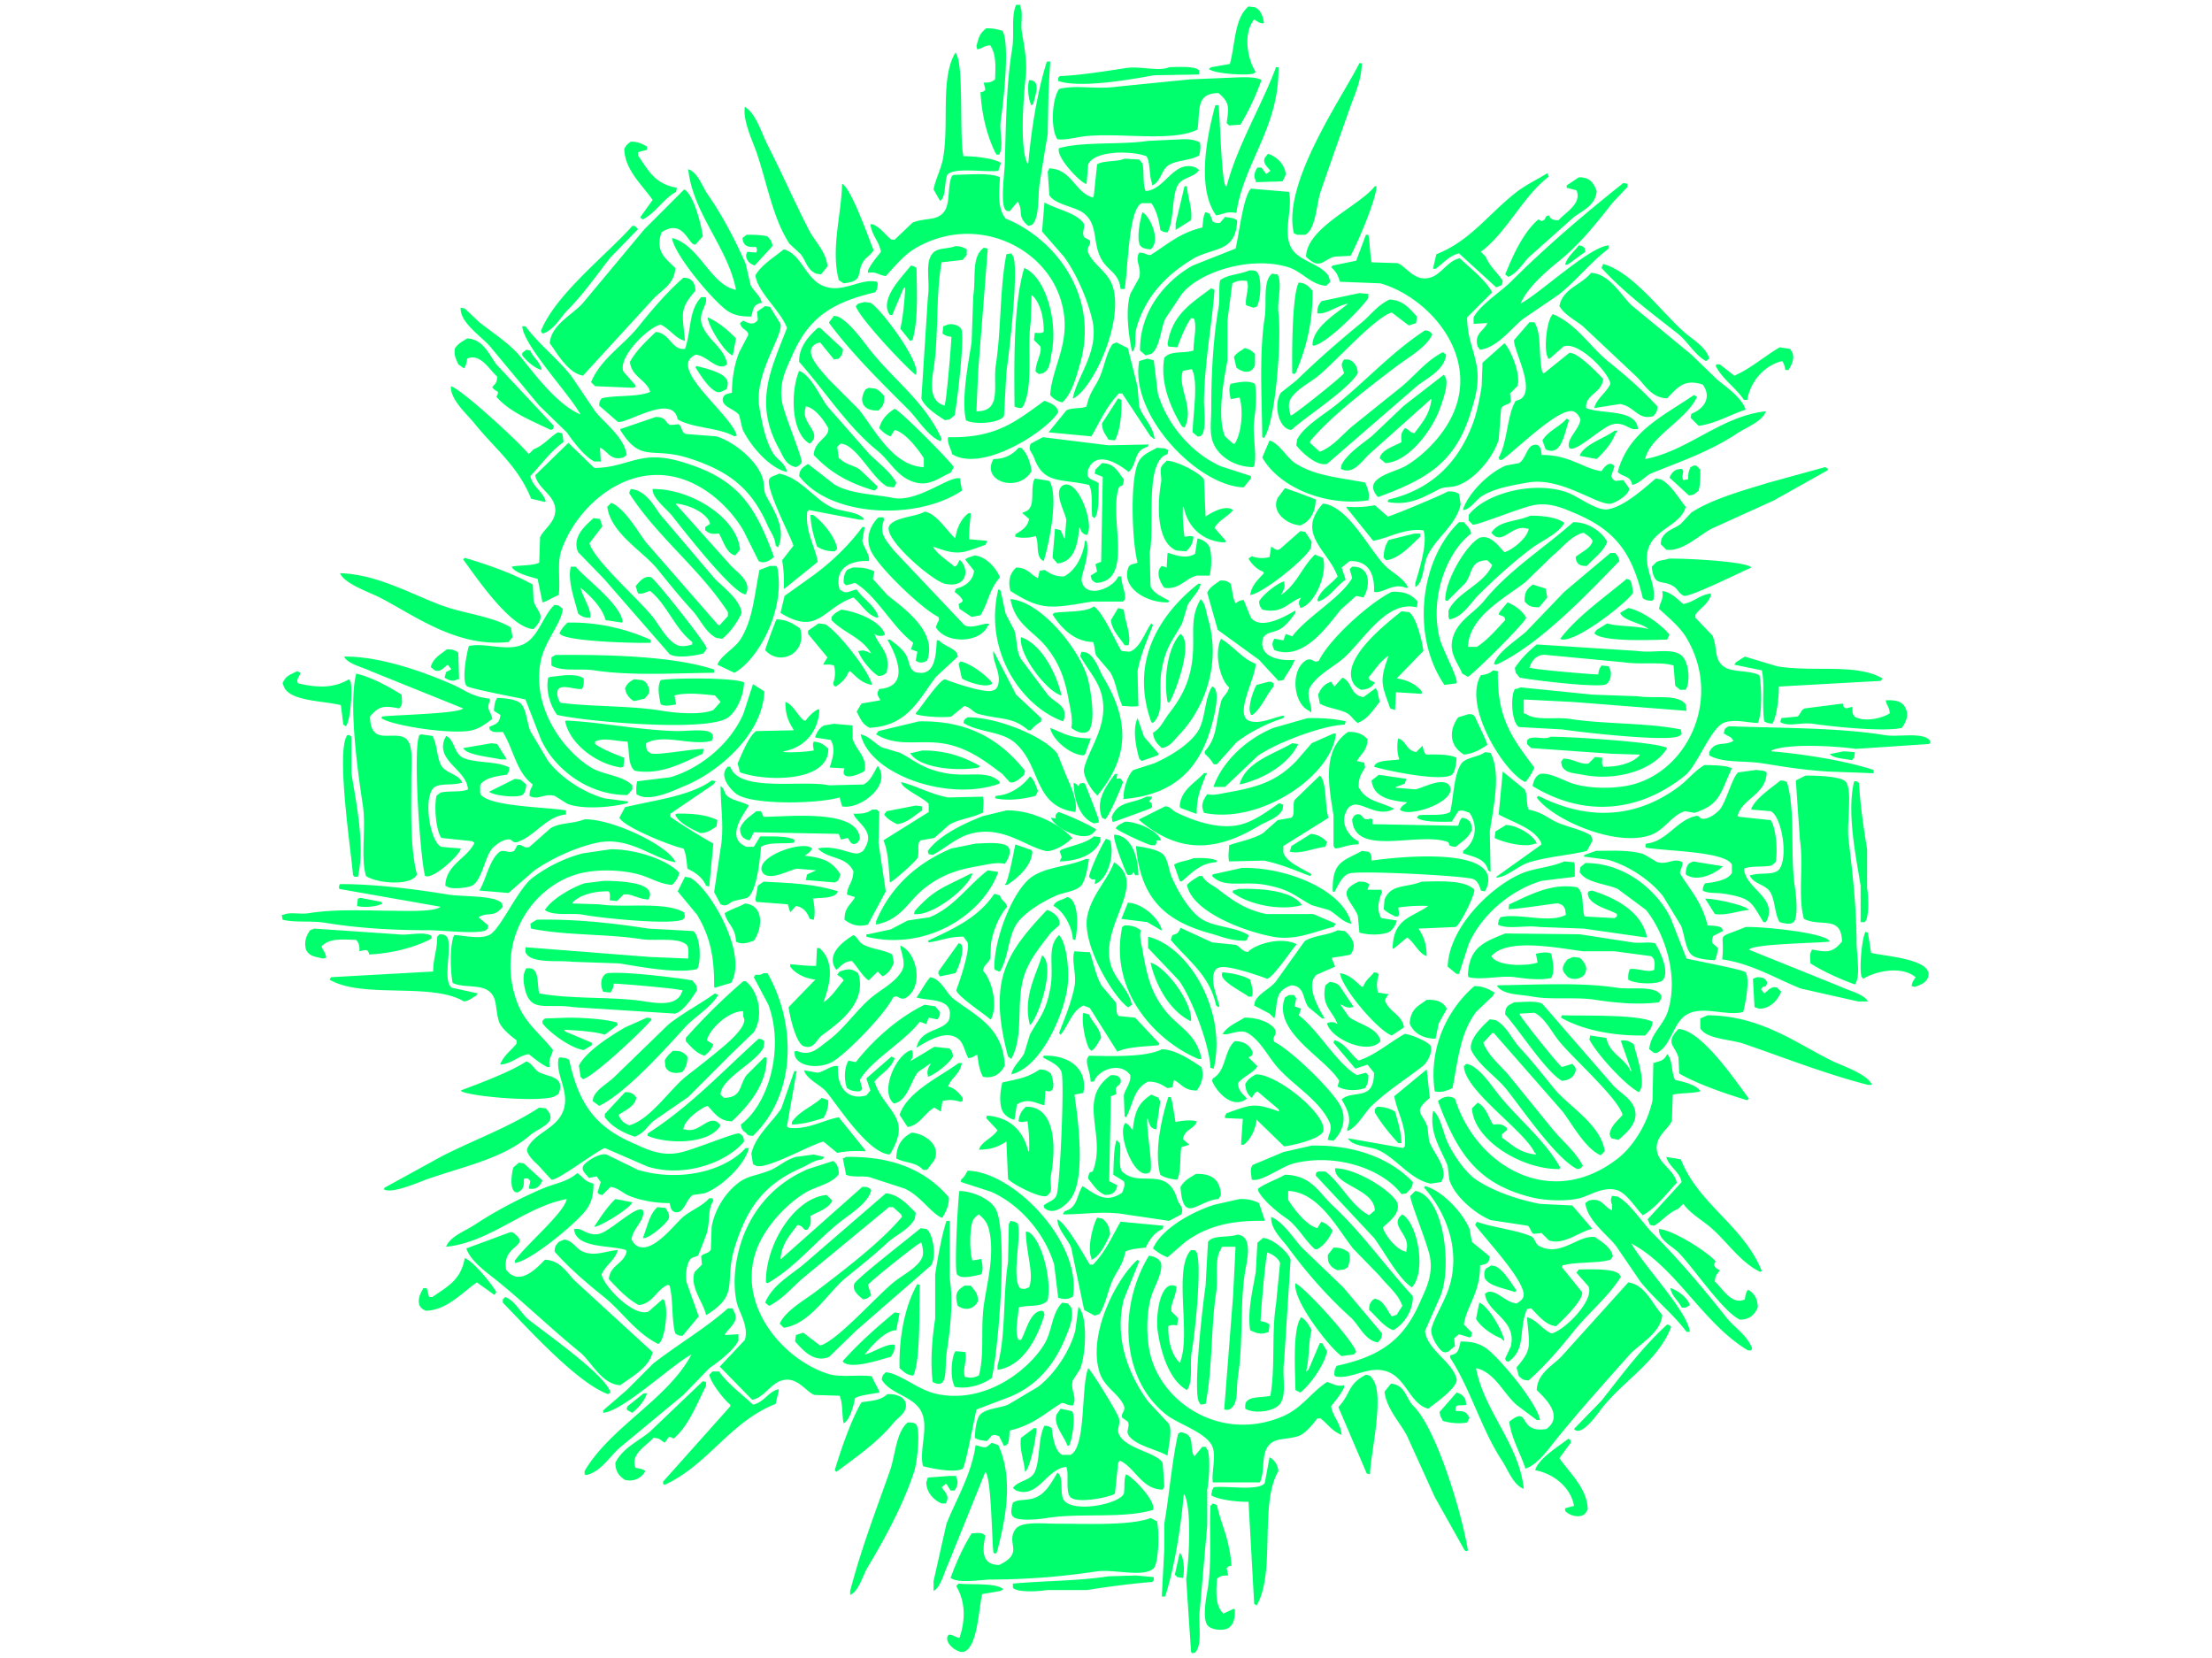 <svg xmlns="http://www.w3.org/2000/svg" width="2732" height="2048" viewBox="0 0 2732 2048">
  <defs>
    <style>
      .cls-1 {
        fill: #00ff6c;
        fill-rule: evenodd;
      }
    </style>
  </defs>
  <path id="Color_Fill_1" data-name="Color Fill 1" class="cls-1" d="M1255,6h5V8c3.93,7.524.33,20.6,2,31,2.36,14.759,6.87,36.573,5,54-2.83,26.422-7.93,88.718,2,109h1c3.47-40.054,11.21-89.677,23-126h4v2q-1.005,17-2,34-0.495,27-1,54c-3.37,18.909-6.6,39.5-10,61-2.35,14.844.18,43.964-10,51l-4,1c-14.64-12.159-5.39-17.533-13-30q-4.995,6-10,12c-4.51-.677-3.87-0.24-6-3-5.18-9.754-.37-43.67,0-56,1.5-50.258,1.81-96.9,9-141C1253.22,41.249,1248.46,20.793,1255,6Zm287,2,8,1c6.69,3.075,9.85,10.5,11,19-0.33.333-.67,0.667-1,1-5.87-.83-6.98-2.659-11-5-14.36,17.839-7.88,50.262,2,65l-3,2c-8.82,2.463-49.11.224-55-6l3-2,23-4C1525.81,53.931,1524.49,22.415,1542,8ZM1218,35c8.87-.184,13.82,1.258,20,3,9.48,14.336,1.59,86.854-2,111-2.07,13.966,4.33,31.209-2,42h-3c-0.67-1-1.33-2-2-3-9.54-19.847-16.34-44.594-18-74,4.5-.871,3.44-0.923,6-3-0.67-3-1.33-6-2-9,7.67,0.2,10.13-.93,14-4,0.67-17.421,1.34-31.111-6-42-8.53.6-8.54,3.559-16,5-0.33-1.333-.67-2.667-1-4C1209.01,45.176,1210.11,41.393,1218,35Zm-38,30c11.22,12.163,4.32,105.6,10,128,12.84-.19,36.43,2.269,46,8v1l-3,9c-15.16,2.222-55.1-4.959-63,5-3.68,7.293-1.44,28.47-9,32q-4.005-7-8-14c2.29-12.663,9.59-25.386,12-40C1172.26,149.913,1161.21,96.49,1180,65Zm499,13h3c-0.42,21.575-9.11,39.207-15,56-12.49,35.6-24.21,68.488-36,103-5.11,14.959-5.74,46.312-19,53h-10c-1.33-.667-2.67-1.333-4-2C1583.14,226.606,1657.68,120.406,1679,78Zm-235,5c10.87-.425,33.23-1.373,37,4v5l-56,1c-25.16,4.655-90.72,16.553-118,7V96c0.67-.667,1.33-1.333,2-2,24.85-1.036,54.97-5.864,82-10C1407.99,81.4,1431.79,88.644,1444,83Zm132,0h3c1.19,74.3-42.73,117.45-52,180-13.57-2.023-13.11,1.015-25,3-23.67-32.99-12.26-94.95-1-136h4c1.93,15.129,3.54,94.351,9,100h1C1528.18,179.7,1558.27,130.5,1576,83Zm-57,13c11.1-.356,32.11-2.126,39,3-7.19,19.662-15.67,38.241-26,55l-14,1-3-3c2.84-19.748,3.83-25.2-10-37-28.76.094-22.42,21.629-26,45-31.82,16.388-102.27,2.451-144,9-9.09,1.427-20.12,4.245-29,3-8.45-12.253-7.09-48.7,2-62,20.71-5.675,46.36.882,72-3l90-9Zm-248,3c15.28-.285,7.71,18.517,5,30l-3,1v-2C1269.91,121.561,1268.7,106.832,1271,99ZM920,132c13.8,8.264,20.476,32.264,28,47,17.252,33.788,33.413,70.575,51,105,7.18,14.061,21.33,26.553,23,45q-4,5-8,10l-6-1c-11.163-4.855-12.17-15.011-19-24l-14-13c-20.245-31.012-27.271-73.208-40-111C930.012,175.189,916.905,148.468,920,132Zm541,40c8.9-.251,15.62,1.032,21,4,1.22,5.868.39,10.883-1,16-10.57,6.7-29.49,5.538-39,13-7.88,6.181-8.8,20.231-19,24v-2c-4.21-11.236-1.84-25.385-7-34-18.04-6.9-63.82-7.5-72,10q-1.005,12-2,24h-1c-8.67-3.072-37.45-34.191-33-44,30.71-8.457,76-3.821,110-9Zm-682,3c9.681-.053,13.991,2.71,20,6v4l-11,3v4c13.116,18.849,20.44,34.992,48,40q-0.5,2.5-1,5c-16.02,8.826-24.372,25.265-41,34l-3-2v-1q7.5-10.5,15-21c-11.795-17.569-34.321-36.6-35-63C773.363,179.271,775.023,177.993,779,175Zm787,15c10.27,2.891,21.46,13.176,22,26-1.33,2.666-2.67,5.334-4,8l-33,1v-2c-3.52-5.774-.93-11.432,2-16h5l6,8c1.67-1.333,3.33-2.667,5-4-3.13-4.785-9.7-8.674-7-16C1563.33,193.333,1564.67,191.667,1566,190Zm-177,6,18,1c1.33,1.667,2.67,3.333,4,5,2.49,10.339.03,25.894,4,34,24.25-1.522,34.62-39.543,62-29,1.33,1,2.67,2,4,3-6.35,9.724-21.59,8.483-27,20-6.8,14.461-3.85,42.125-12,57-5.59-.3-5.84-1.019-9-3-1.48-12.433-5.12-24.9-11-33h-12c-16.51,7.479-16.8,83.391-21,106h-5c-1.75-18.663-14.36-22.337-22-34-13.92-21.256-4.31-45.24-24-60-10.34-7.746-35.8-10.512-42-22q-1.005-14.5-2-29c0.67-1.333,1.33-2.667,2-4,27.91,0.79,31.71,30.308,54,36,0.33-1,.67-2,1-3q1.995-19,4-38C1363.38,197.79,1378.45,200.373,1389,196ZM850,209c12.229,4.184,17.112,21.188,24,31,17.545,25,34.283,56.635,47,86l6,26c3.887,8.044,11.547,12.121,14,22-10.688,1.964-10.387,6.951-13,17-12.123.087-20.537-1.479-28-6-16.721-10.13-67.238-69.765-70-91,33.632,8.339,47.662,58.185,79,64C898.854,305.032,855.88,264.449,850,209Zm1061,5c0.67,1.333,1.33,2.667,2,4-32.55,24.942-51.02,68.106-84,93l6,6c4.98,12.615,14.61,19.445,21,30-0.33,1.666-.67,3.334-1,5-2.33,1-4.67,2-7,3q-22.995-21-46-42c-12.27,2.642-19.83,12.783-29,19h-3v-1q1.995-8.5,4-17c41.47-16.152,64.66-49.838,98-76C1884.17,228.448,1897.32,222.44,1911,214Zm-733,2c17.48-.249,45.66-2.964,57,3-0.98,20.9-3.15,37.776,7,51,59.77,23.914,116.39,94.353,92,179-4.86,16.862-10.27,37.794-22,48-7.39-1.757-10.66-4.451-15-9,2.58-38.031,28.63-67.419,13-118-20.55-66.506-106.73-106.45-180-63-13.78,8.172-25.33,22.441-36,34-10.33-1.591-11.36-5.811-22-4v-3c4.42-9.038,10.29-15.561,16-23-2.51-13.812-11.02-19.324-13-34h3c10.53,4.812,14.6,12.511,23,19h4q10.995-10.5,22-21c16.31-6.706,31.56-1.363,40-15,6.89-11.14,2.87-31.412,9-43C1176.67,216.667,1177.33,216.333,1178,216Zm772,3c14.11-.069,18.16,7,22,17-1.24,17.574-17.05,23.96-28,32q-27.495,24.5-55,49c-8.71,8.539-14.11,19.557-26,25-1.33-1-2.67-2-4-3,9.47-23.171,22.03-51.741,41-68,4.94,2.6,3.06,2.716,8,0,1.55-4.05.71-3.531,5-5,2.32,4.909,4.68,5.994,12,6,7.4-9.084,29.43-20.4,22-37l-12-3v-3Zm55,7c1.67,0.333,3.33.667,5,1v4l-18,19c-20.53,25.933-40.37,51.33-66,72-16.29,13.137-39.44,33.048-48,53,25.16-13.529,84.63-70.069,109-72v4c-22.61,16.8-40.12,39.954-62,57q-22.005,15-44,30c-14.54,11.47-31.47,35.222-53,38l-3-4c-4.65-16.451,7.92-19.033,12-29l-17,1v-8c8.08-15.6,33.38-31.4,46-44C1909.31,304.744,1956.84,264.259,2005,226Zm-965,1c11.35,5.19,32.78,67.165,39,82-3.17,5.741-8.64,8.22-12,13-10.46,14.9,1.49,25.055-25,28l-6-4C1025.79,307.594,1039.32,264.9,1040,227Zm423,3h3c0.82,13.983,7.14,27.751,5,42q-9.495,6-19,12v-8Q1457.505,253,1463,230Zm235,0h2c0.37,15.091-23.81,71.531-32,86l-20,1c-14.78,4.337-17.57,16.966-35,0C1614.21,280.564,1679.26,254.419,1698,230Zm-153,3,47,4c5.02,21.425-8.82,51.807,4,71,10.06,15.064,35.68,18.213,45,33,0.67,2.333,1.33,4.667,2,7-1.67,1.666-3.33,3.334-5,5-18.9-1.215-29.91-17.742-47-23-46.73-14.376-110.89,6.025-132,34q-10.005,15-20,30c-5.39,12.355-6.48,35.61-17,43-2.33.667-4.67,1.333-7,2q-3.495-3-7-6c-0.4-49.986,32.67-86.9,65-105q26.49-10.5,53-21C1530.18,290.824,1535.33,242.789,1545,233Zm-700,1c11.469,5.517,21.243,43.332,23,58l-9,10c-8.642,2.443-14.191-33.44-42-15-7.814,23.352,3.966,31.214,17,44-0.619,19.1-15.982,26.975-26,37l-88,96c-18.777-3.5-31.315-26.9-41-40,1.554-23.649,29.955-36.1,42-51l75-90Zm445,16c14.3,8.391,36.27,11.979,47,24,5.26,5.888-1.9,11.741,2,19,2.33,1.333,4.67,2.667,7,4,2.04,5.844-4.73,8.273-2,15,5.93,14.64,23.97,23.276,30,41,14.53,42.711-22.74,125.327-48,139h-1c5.1-27.391,33.12-58.007,24-97-6.22-26.6-20.25-58.077-35-78q-13.5-15.5-27-31Zm121,12c10.79,6.624,22.66,36.656,10,46-5.4-.289-10.68-1.4-13-5C1403.57,294.539,1407.94,271.9,1411,262Zm78,0c1.67,0.667,3.33,1.333,5,2q1.995,5,4,10c3.58,1.078,5.4,2.335,9,1l6-7c6.82,1.018,9.75.938,15,4-1.31,40.717-29.67,32.825-55,48-20.22,12.114-37.64,27.013-51,46-7.5,10.659-16.08,28.136-19,42-2.15,10.22,1.23,19.619-4,26h-1c-3.65-18.521-8.53-49.8-2-71q5.505-10,11-20c3.4-13.089-5.97-20.624,0-31h1c7.18,0.555,8.97,3.486,13,3,20.88-13.017,35.28-27.143,64-34C1485.91,274.577,1485.88,266.017,1489,262ZM781,279h3l4,4-34,35c-17.665,22.451-33.058,45.024-53,65-9.048,9.064-17.063,25.451-31,29l-2-3C686.136,363.384,748.817,315.282,781,279Zm141,11c9.522-.207,19.148.239,26,2,3.206,4.2,5.258,4.775,6,12l-22,24c-5.166-2.18-7.757-3.884-10-9-0.935-3.891-.53-4.854,1-8l11,1q0.5-1.5,1-3-0.5-2-1-4c-11.083.712-16.063-1.4-17-11Zm765,0h3c2.02,9.626,1.72,21.649,4,34l32,1c10.89,3.856,20.51,23.234,40,18,14.3-3.84,22.03-21.192,37-24,12.93,12.378,31.12,26.144,40,42q-15.495,15.5-31,31c0.19,25.593,8.36,39.431,12,61,3.76,22.282-3.36,43.3-8,58-19.35,61.336-54.79,81.139-114,103-3.4-3.74-8.11-9.9-5-17,6.35-11.162,28.92-15.293,40-22,19.09-11.558,37.01-29.358,49-48,50.39-78.359-17.24-158.608-81-177l-50-2c-3.24-9.69-4.69-12.073-11-18,0.67-.667,1.33-1.333,2-2l29-6Zm263,13c4.45,0.747,4.2,1.25,7,3,0.33,1.666.67,3.334,1,5q-10.995,8-22,16h-3C1935.63,317.171,1944.46,310.414,1950,303Zm-770,1c6.8,0.113,9.95,1.582,14,4v7c-1.67,2-3.33,4-5,6l-26,3c-7.54,41.122-3.51,92.327-10,132-3.54,21.621-3.95,40.4,14,45v-2c2.19-5.568,8.48-81.091,8-83-5.64-.5-7.58-1.79-11-4,0.33-3,.67-6,1-9l3-1c5.5-3.388,15.81-.935,19,4,5.09,8.186-4.77,90.637-8,107l-6,5-6,1c-8.91-5.794-25.84-16.364-29-27q4.005-62.495,8-125c2.91-18.89-3.76-40.847,5-53C1157.27,305.305,1168.87,308.2,1180,304Zm35,2,5,1q-6,76.493-12,153-1.005,24-2,48c32.18,0.2,19.9-31.652,24-58,6.7-43.063,4.7-94.238,13-136l6-1c0.67,1,1.33,2,2,3,7.93,12.7-4.73,122.1-8,143q-1.5,27.5-3,55c-5.86,9.264-38.58,10.658-47,5-5.86-25.312,2.8-70.116,7-96q1.005-28.5,2-57C1205.64,341.87,1199.43,317.605,1215,306Zm-247,2c22.681,5.9,26.878,38.046,51,46,23.39,7.711,43.94-10.551,64-6,0.33,0.667.67,1.333,1,2-0.06,6.073-.99,7.557-3,11-54.96,12.933-82.646,32.149-103,79-6.139,14.13-16.65,32.894-12,57,3.24,16.8,25.586,69.294,24,74-1.9,3.761-3.355,4.134-7,6-12.73-2.68-15.478-13.015-21-23-31.611-57.16-9.138-99.139,10-149-8-21.365-36.824-44.623-39-65C940.807,326.674,956.332,317.667,968,308Zm1012,18c36.86,10.079,73.76,61.511,101,85,9.65,8.318,26.64,18.2,30,32-1.33,1-2.67,2-4,3-14.12-7.9-22.5-24.171-35-34-33.27-26.168-65.65-50.088-94-81C1978.67,329.334,1979.33,327.666,1980,326Zm-855,2c4.45,0.747,4.2,1.25,7,3,0.33,30.388,2.36,63.244-5,89l-3,1-12-15c2.99-13.278,5.19-32.61,6-51-0.67.333-1.33,0.667-2,1q-7.005,16.5-14,33h-3C1085.4,369.772,1113.82,342.544,1125,328Zm140,3c26.34,10.962,41.65,65.433,34,104-2.29,11.546-1.76,21.512-11,26l-5,1c-1.33-1-2.67-2-4-3,0.21-12.813,8.05-22.112,6-31q-4.005-4-8-8c0.33-3,.67-6,1-9,5.83,0.456,7.07.8,11-1,0.45-18.29-4.51-36.25-14-45h-1v2q-0.495,15.5-1,31c-4.76,31.329,3.93,80.958-10,105-0.67.333-1.33,0.667-2,1-4.51-.215-5.39-0.708-8-2C1252.6,451.891,1251.26,376.709,1265,331Zm278,3c6.29-.192,8.69.163,11,4,4.56,10.436,2.7,34.234-2,41l-4,1-9-3c-1.53-10.332,4.68-21.343,1-30-8.03-.952-12.35-0.228-18,3q-3,23-6,46v49c-4.17,23.12-13.36,69.682-3,94q4.995,4.5,10,9h2c7.67-11.441,11.27-38.907,6-57l-11,2c-1.24-6.75-2.81-13.2,0-19,10.09-1.8,20.86-4.616,30,0,2.28,14.127,1.04,30.332-1,45-2.48,17.8,3.68,40.243,0,57-0.67.333-1.33,0.667-2,1-22.76-.627-42.57-13.488-49-31-4.42-12.044-1.99-26.2-2-42-0.03-43.052,2.57-87.687,9-124,2.04-11.507-.14-24.833,2-34C1517.68,338.588,1528.49,339.806,1543,334Zm422,3c22.57,0.973,37.14,27.626,50,40q36.99,30.5,74,61,16.005,15.5,32,31c11.29,9.128,30.25,22.2,35,37-18.76,5.888-36.24,17.008-58,20q-4.995-5-10-10c0.33-1.667.67-3.333,1-5,14.66-5.457,25.92-19.7,14-36-23.31-7.525-31.13,3.881-44,17-19.21-.6-26.94-15.949-37-26q-33.495-31.5-67-63c-9.38-7.571-22.97-14.223-29-25C1930.17,356.185,1953.53,351.84,1965,337Zm-394,1,7,1c6.2,13.419-1.01,31.092,1,48,4.02,33.808-3.71,135.712-18,154-0.67-.333-1.33-0.667-2-1-0.53-48.472-3.95-102.817,3-148C1564.89,373.23,1559.25,347.756,1571,338Zm-727,5c10.621,0.032,14.332,6.395,15,16-20.2,23.165-16.169,27.783-13,62-12.287-3.039-18.3-14.539-30-20-14.745,2.489-53.341,40.085-46,58l15,17v2l-3,1-47-2q-2.5-2.5-5-5c11.859-28.721,39.778-45.324,58-68C805.477,382.252,823.193,361.414,844,343Zm760,6c9.22,0.68,12.35,4.956,17,10,0.78,40.72-8.87,74.443-21,102-0.67.333-1.33,0.667-2,1-0.67-.333-1.33-0.667-2-1C1595.64,435.47,1595.75,364.94,1604,349Zm-108,7c1.33,0.667,2.67,1.333,4,2-3.19,43.737-11.91,86.674-13,136-0.29,13.008,4.93,47.92-8,45l-6-5c0.28-22.086,7.5-62.42-1-78l-11,2c-7.45,19.846,14.86,45.968,2,70l-3-1c-11.98-19.105-27.97-52.849-22-85,7.32-9.291,23.28-5.087,36-9,0.21-14.934,4.24-26.889,1-39-0.67-.333-1.33-0.667-2-1h-2c-7.24,10.477-11.82,23.065-17,36l-11-1c-0.33-1-.67-2-1-3C1447.69,388.019,1471.7,374.491,1496,356Zm183,6,11,1v5c-8.26,12.789-52.03,57.24-68,59-0.33-.333-0.67-0.667-1-1,0.55-22.454,30.54-39.277,44-51-13.51,2.241-26.68,13.828-38,12-0.06-8.382,1.82-10.451,5-15Q1655.505,367,1679,362Zm-813,5h6v2c1.546,8.289-9.941,17.9-5,32,6.694,19.109,28.5,29.228,31,49l-3,2c-11.639,3.812-21.909-12.636-36-14-3.341,2-6.047,3.473-8,7-11.2,20.946,52.918,69.439,59,93l-3,1c-19.46-11.131-51.282-9.871-70-21-6.211-33.1-63.207,6.208-74,3l-23-20c0.3-5.588,1.019-5.838,3-9,14.878-4.123,45.214-1.257,60-8q-0.5-1.5-1-3c-6.307-12.753-22.17-16.785-24-34,7.59-14,20.75-26.334,32-37,17.887,1.649,19.086,22.651,36,21C854.3,406.979,850.058,384.35,866,367Zm850,3c16.9,0.339,25.63,11.893,34,21-0.33,2.666-.67,5.334-1,8l-9,3-21-16c-21.44,5.962-71.59,63.51-93,80-9.76,7.518-28.29,17.133-33,29-2.22,4.936-.54,13.529,1,18h1c6.3-2.978,60.34-46.142,65-52-2.13-8.925-5.12-9.431,0-17h5c7.3,1.953,11.54,8.217,12,17-12.1,20.341-61.93,52.012-82,70-15.66-.636-22.72-31.13-13-46q9.495-7.5,19-15c25.62-24.94,52.15-48.176,80-71C1693.78,388.526,1699.64,378.314,1716,370Zm-648,3,7,1c11.34,5.1,64.41,75.566,56,89-12.53-9.426-70.73-71.472-74-85l3-3Zm-123,5,6,1,13,21c3.511,14.835-33.313,62-26,104,3.543,20.352,7.614,40.772,17,56,5.049,8.193,14.891,11.717,17,23-22.129-4.665-46.469-34.124-55-53l-4-17c-4.618-7.851-23.4-10.271-20-22,2.529-4.858,5.387-4.4,11-6-0.145-16.41,3.024-35.22,9-50l11-21v-2c-1.965-5.4-8.514-5.14-10-13l4-3c6.08,3.494,13.369,6.218,18-1q-0.5-5-1-10Zm-376,2,5,1,18,17c17.726,14.049,37.87,26.473,52,44,18.628,23.106,44.688,57.844,73,70-13.575-25.211-70.061-84.437-72-109h4c16.8,22.62,40,40.1,57,62l29,43c11.664,14.788,36.183,32.164,39,54l-4,3c-16.451,4.646-19.033-7.92-29-12q0.5,8.5,1,17h-8c-12.448-6.257-25.946-24.493-34-36l-34-33-59-71C597.011,416.982,567.31,398.827,569,380Zm1349,8c29.06,12.09,45.99,40.513,69,59,21.47,17.253,41.52,34.787,60,55-0.21,7.643-1.91,7.895-5,12-19.12,5.443-22.39-11.572-41-15q-16.005,2.5-32,5c3.07-12.216,14.56-18.253,20-30-2.48-14.678-40.24-53.266-58-46q-8.505,7.5-17,15h-2c-0.33-1-.67-2-1-3C1906.59,429.52,1910.73,393.619,1918,388Zm-888,2,5,1c15.17,7.409,30.58,30.02,41,43,29.27,36.47,66.12,62.341,87,108-0.33,1-.67,2-1,3-15.03-4.951-29.21-28.214-40-39-34.23-34.231-68.68-67.817-98-107v-1Zm-156,2c13.185,5.569,25.649,16.224,35,26l-4,21C894.6,435.683,874.182,401.5,874,392Zm1015,6h6c9.64,14.8,4.64,41.664,10,62,0.67,0.333,1.33.667,2,1q15.495-12.5,31-25c9.62-2.238,36.56,26.2,42,32-1.63,18.087-22.66,19.027-21,36,19.08,8.05,62.04.517,64,26h-2c-8.27,1.706-14.85-9.218-29-6-13.93,3.167-47.32,37.022-54,29-3.63-11.3,12.33-21.86,14-35-2.29-4.883-3.91-7.8-9-10-18.73-4.585-71.39,48.874-88,60h-3c-0.33-1-.67-2-1-3,11.16-19.44,9.88-51.288,21-70,30.2-5.057-3.58-63.028-2-75Q1879.5,409,1889,398Zm-879,7h3q14,13,28,26c-0.21,7.643-1.91,7.895-5,12l-6,1q-8.505-10.5-17-21l-4,1c-20.313,9.582,6.34,34.162,14,44q19.005,19,38,38c20.27,26.1,42.32,69.5,80,71V566c-6.87-10.935-22.49-31.561-36-35q-2.505,4-5,8c-6.19-2.061-9.94-5.869-14-10,2.14-10.581,10.77-19.394,19-24,6.64,1.792,68.91,64.638,73,72-1.33,2.333-2.67,4.667-4,7-12.43,4.92-24.98,16.645-43,12-22.95-5.916-31.14-26.184-47-39-38.08-30.773-64.6-73.574-97-110C986.552,428.116,998.86,415.415,1010,405Zm750,3c5.56,0.706,6.37,1.67,9,5-6.78,15.925-31.61,29.754-45,40-33.49,25.622-79.27,60.074-106,92v2l12,11c17.57-6.9,28.31-22.186,42-33q27.99-22.5,56-45c18.66-14.549,31.85-33.508,54-45,1.33,1,2.67,2,4,3v1c-2.94,18.131-22.61,27.665-35,37l-112,97c-12.94,3.27-31.98-14.85-38-23,0.33-2.333.67-4.667,1-7,7.4-15.8,33.58-31.235,47-42C1687.07,470.47,1718.53,435.185,1760,408ZM577,418c19.832,0.982,27.042,19.856,36,32l71,76q-0.5,2-1,4l-3,1c-22.562-11.056-50.377-21.648-67-41,2-3.6,1.689-1.942,2-6-3.073-1.809-5.161-2.779-7-6,3.772-4.209,5.744-4.654,6-13-9.056-7.38-20.5-29.411-37-22-0.748,4.59-1.515,9.215-4,12l-7-5c-2.736-6.549-5.739-10.935-4-20C566.224,423.979,570.728,422.025,577,418Zm802,5q7.005,3.5,14,7,6,24,12,48,1.005,12,2,24c4.76,14.144,16.95,23.837,19,40h-1c-1.33-1-2.67-2-4-3q-17.505-26.5-35-53h-4c-15.16,15.648-22.55,32.947-34,53l-53-5,22-27c6.31-3.919,19.29-1.817,25-5,3.68-18.35,11.61-24.647,17-38s7.57-27.98,15-39C1375.67,424.333,1377.33,423.667,1379,423Zm479,1c7.36,6.365,21.19,39.865,16,53l-9,9c0.33,3.333.67,6.667,1,10-1.87,4.277-10.1,3.349-12,9q-1.5,19-3,38c-6.68,22.124-30.21,50.35-52,57-8.62,2.633-14.49.777-21,4-17.92,8.862-36.53,21.4-64,16v-1c0.33-.667.67-1.333,1-2,51.86-12.082,84.7-44.443,103-91,5.97-15.186,9.03-30.931,12-49q0.495-14.5,1-29Zm340,5,13,2,3,5c2.49,8.531-1.77,15.246-5,21h-4c-0.77-4.326-1.63-8.359-4-11-21.62,5.372-38.84,24.289-43,48h-4c-10.42-15.444-26.22-25.028-35-42,0.33-.667.67-1.333,1-2h4l18,14C2161.58,455.741,2178.99,440.158,2198,429Zm-661,1c6.78,1.117,8.9,3.589,13,7v14c-4.57,11.878-15.52,9.058-23,3l-3-13C1527.42,435.223,1532.09,434.067,1537,430Zm-887,2,5,1c3.762,9.356,12.022,13.506,14,24-8.737-2.04-19.175-11.575-24-18v-3Zm767,11,8,2q2.505,20.5,5,41c11.76,39.255,42.62,74.421,78,90q18.495,6,37,12v3l-9,11c-57.3-1.96-141.1-89.808-129-156l3-1C1412.33,444.333,1414.67,443.667,1417,443Zm-557,9c10.908,2.824,31.342,7.462,37,16,2.775,3.929,2.088,9.068,0,13-4.573,1.687-7.159,4.561-12,3-10.357-4.541-19.823-20.978-26-30Q859.5,453,860,452Zm127,6c14.61,5.355,25.94,31.97,35,44q25.5,29,51,58c11.27,11.526,25.78,21.607,34,36-0.33,1-.67,2-1,3-0.67,1-1.33,2-2,3l-8-1c-18.47-9.165-38.49-52.8-58-53-1.33,1.333-2.67,2.667-4,4q1.005,7,2,14c0.67,0.333,1.33.667,2,1,6,6.831,16.57,7.553,24,13q10.995,10.5,22,21c-1.46,4.092-1.33,2.674-4,5-32.55-9.622-54.88-22.553-75-44,0.67-17.646,19.53-21.366,18-33-4.41-8.522-16.38-25.766-28-27v2c-7.009,18.826,22.64,30.543,5,44C976.757,534.632,976.184,483.861,987,458Zm796,5c8.85,6.727-1.64,32.878-4,40-8.54,25.736-38.28,67.59-68,69q-3.495-3-7-6c0.33-1,.67-2,1-3,4.36-8.534,17.9-12.264,26-17-0.9-9.589-.29-11.281,4-17h1c5.43,2.359,3.83,4.782,11,6,8.97-12.388,18.74-22.559,21-42h-1c-0.67.667-1.33,1.333-2,2q-37.5,33.5-75,67c-8.03,7.845-19.48,25.329-34,17,0.33-1.667.67-3.333,1-5,7.06-13.69,24.99-25.553,37-35q19.995-19,40-38ZM557,477c13.9,4.451,86.068,70.712,96,84l6-6c12.551-4.955,19.465-14.621,30-21l5,1q0.5,1.5,1,3,0.5,4,1,8c-16.1,11.572-27.454,27.886-41,42,3.066,13.895,15.162,18.4,19,31l-1,1-17-4c-16.245-40.5-45.1-61.933-70-93C577.187,512,555.548,493.245,557,477Zm516,2,8,1c5.29,2.112,7.5,5.258,11,9,0.34,10.688-1.92,13.2-7,18-19.85,1.032-24.74-12.358-16-26C1070.33,480.333,1071.67,479.667,1073,479Zm1019,9c1.33,0.667,2.67,1.333,4,2-12.77,28.736-58.59,49.32-64,77,53.17-10.07,93.49-53.11,149-59-4.36,12.755-24.44,19.97-35,27-32.24,21.45-65.08,33.1-105,49-9.49,3.78-14.25,12.35-25,15-2.7-12.183-10.93-9.062-18-16C2011.59,532.554,2054.36,513.851,2092,488Zm-711,4c1.33,0.667,2.67,1.333,4,2,0.49,18.527-1.44,37.288-8,50l-8-1c-3.65-6.832-7.54-9.6-8-20Q1371.005,507.5,1381,492Zm-91,3c6.8,2.626,15.64,5.559,17,14-13.19,22.917-93.42,75.3-131,52-1.9-7.907-6.41-13.755-5-21C1231.37,541.419,1255.33,519.718,1290,495ZM810,515c13.8,0.274,10.483,6.678,18,10l10-1c4.343,2.013,3.249,10.108,9,12l38,3c21.865,6.7,50.557,30.3,57,52,2.582,8.7.791,14.543,4,21,6.827,13.738,26.237,40.048,15,64l-3-2c-0.943-10.857-6.47-16.938-10-25-20-45.673-47.531-67.055-97-83-45.847-14.778-59.28,6.819-85-35v-1Zm1125,2,3,2c-4.3,10.709-6.89,29.922-16,36-3.93,2.775-9.07,2.088-13,0q-1.995-5.5-4-11C1912.11,531.985,1926.24,527.315,1935,517Zm59,15h4l-3,4c-4.58,12.227-14.25,22.661-23,31l-21-4C1955.91,548.822,1982.82,540.933,1994,532Zm-706,8,81,10,50-1c-0.67,1-1.33,2-2,3-17.57,5.072-11.81,20.955-23,31-11.54-9.461-40.02-28-50-3-3.79,13.291,6.5,11.52,13,17-0.42,12.176,1,35.335-5,43l-3-2c-1.42-12.58,1.16-30.241-4-39-34.94-8.234-55.8-.249-68-34-2.42-6.692-7.64-8.7-4-17Zm280,4c12.85,4.152,21.18,21.837,33,29,24.69,14.957,50.23,16.309,85,23,2.86,5.965,6.14,14.131,4,22-56.3,8.247-112.27-18.684-131-53Zm-866,3,32,31c25.592-.192,39.375-8.355,61-12,22.14-3.732,43.543,3.074,58,8,61.181,20.845,80.808,53.9,103,114-3.561,2.819-11.658,9.485-19,5l-19-38c-12.135-20.563-30.679-39.687-51-52-78.027-47.278-153.708,17.109-174,78-5.067,15.2-.556,38.294-3,54-7.422,2.767-17.633,9.381-20,9l-6-29c-8.557-2.366-28.521-7.087-32-15,8.4-2.144,24.909-.795,34-5q0.5-15.5,1-31c3.82-10.787,23.139-20.768,18-40-3.811-14.261-21.189-22.008-24-37Zm1202,15c34.21-.469,51.43,16.824,74,20,3.54-5.675,10.37-13.655,16-6q-1.995,6-4,12c1.62,3.2,1.85,4.189,5,6l10-1q3.495,5,7,10c1.26,7.728-16.36,17.747-22,19-15.86,3.522-61.3-33.378-103-26-20.5,3.628-41.88,7.252-57,17-7.76,5-13.95,16.38-23,17v-1c7.08-21.08,33.01-45.9,53-54l16-3c7.61-3.86,9.73-19.457,17-22C1902.11,546.813,1903.71,555.179,1904,562Zm-646-9h3c7.01,5.61,11.82,17.925,13,29-16.31,27.481-62.97,12.7-47-15C1241.69,567,1251.18,560.9,1258,553Zm171,0,10,1c1.33,0.667,2.67,1.333,4,2-0.33,1.667-.67,3.333-1,5-29.01,7.948-15.44,90.9-22,121q0.495,21,1,42c3.36,8.942,15.13,13.436,23,18-0.33.667-.67,1.333-1,2-26.18,1.051-59.6-17.983-49-44,2.87-3.836,6.25-3.025,11-5-7.02-25.534-9.92-106.773,2-126C1412.28,560.479,1420.22,558.2,1429,553Zm12,16c12.29,0.284,40.48,14.621,46,23q1.005,23,2,46c5.97-4.044,24.25-15.341,34-8-6.88,8.378-17.28,12.254-23,22q7.005,8,14,16c-0.33.667-.67,1.333-1,2-27.67-.974-46.61-19.351-51-44h-1a192.34,192.34,0,0,0,2,37c6.49-.652,6.72-1.66,11,0-0.79,8.956-4.09,13.331-9,18l-12-1c-24.2-9.713-24.14-54.391-19-84,1.37-7.912-3.02-16.074,2-22C1437.67,572.333,1439.33,570.667,1441,569Zm-80,3c16.18,0.368,19.54,11.142,27,20-0.22,4.513-.71,5.391-2,8-3.65.912-2.04-.038-4,2-13.3,36.315,19.41,115.252-28,118-3.2-1.622-4.19-1.849-6-5-0.33-1.333-.67-2.667-1-4q4.005-2.5,8-5c-0.67-3-1.33-6-2-9,1.78-1.456,4.44-2.1,7-3q1.005-52.494,2-105l-10-4c0.33-1.667.67-3.333,1-5Q1357.005,576,1361,572Zm-363,1q16,12.5,32,25c20.35,12.264,46.72,11.936,73,17,30.76,5.927,70.07-28.274,83-24,0.04,6.469,1.31,7.545,2,15-55.04,37.215-162.45,33.074-201-18C987.617,578.688,992.343,576.973,998,573Zm1094,2h3c1.67,1.667,3.33,3.333,5,5,0.21,9.522-.24,19.148-2,26-4.2,3.206-4.77,5.258-12,6l-24-22c2.16-4.963,4.1-7.775,9-10l6-1c0.67,1,1.33,2,2,3-0.88,6.091-1.94,6.469,0,11l6-1c-0.18-7.279.9-10.678,3-15C2089.33,576.333,2090.67,575.667,2092,575Zm162,2c1.33,0.667,2.67,1.333,4,2-0.33.667-.67,1.333-1,2q-33,18.5-66,37-38.49,17.5-77,35c-15.49,7.884-35.92,28.772-56,26q-3.495-3.5-7-7c0.33-2,.67-4,1-6,4.97-11.141,14.96-12.138,24-19q6.495-7,13-14c25.56-16.7,65.49-27.685,96-37ZM962,585c27.18,4.846,43.42,31.943,66,42,11.22,5,31.95,4.749,39,14v1h-5l-63-12-2,2c-2.782,23.945,9.57,42.547,13,62l-41,33h-1a161.5,161.5,0,0,0-2-35l14-18c-4.52-13.38-34.288-70.208-30-82C952.766,587.27,957.6,587.816,962,585Zm316,6,18,3c12.18,18.047-.75,79.935-7,99-10.86-4.656-5.06-22.958-10-31-5.46,2.36-18.2,3.014-25,1v-3c7.45-4.75,15.02-8.539,17-19q-4.005-3.5-8-7v-1C1281.91,629.094,1270.7,605.357,1278,591Zm767,0,6,1c12.78,6.129,22.21,23.4,31,34-5.85,22.512-37.89,27.189-46,51-7.91,23.23,10.53,44.022,6,64-0.67.333-1.33,0.667-2,1-6.07-.064-7.56-0.991-11-3-13.77-58.527-35.36-85.032-86-106-11.98-4.961-28.84-12.885-49-9-16.86,3.25-70.5,25.518-75,24-1.67-1.667-3.33-3.333-5-5v-7c19.28-25.489,77.91-42.739,121-28,13.44,4.6,37.69,23.806,51,21C2005.95,625.858,2030.93,602.872,2045,591Zm-742,62c2.33,0.667,4.67,1.333,7,2q2.505,5.5,5,11,1.005-12,2-24c-1.98-10.291-15.79-33.449-5-42,19.18-12.271,40.98,50.289,30,61-5.13-2.234-6.37-3.188-8-9h-1c-2.07,21.05-6.16,41.735-27,44l-6-7Zm284-50c2.22,0.354,33.65,11.829,38,14-0.18,15.82-7.19,27.371-19,32-16.28-1.04-36.41-16.38-28-34Zm-808,1c17.862,1.395,27.914,19.307,36,31l68,80c9.99,10.134,31.063,25.471,33,42-4.98,11.261-14.636,24.863-24,32l-7-1c-13.244-6.165-20.469-23.674-30-34-15.042-16.3-28.938-33.568-43-51-17.878-22.163-57.526-43.983-62-77l5-5c17.241,7.747,31.856,34.242,43,49l89,102h2l10-11v-5c-34.653-53.49-87.719-93.114-122-147Zm27,0c47.046-.63,104.781,35.537,108,75l-6,7-3-1c-8.534-4.36-12.264-17.9-17-26-9.589.9-11.281,0.293-17-4v-4l6-4q-0.5-1.5-1-3c-6.023-11.666-25.089-20.358-41-22v1l68,76c7.883,8.2,26.484,20.277,18,35h-1c-16.793-3.079-76.829-80.371-90-97C823.313,628.558,805.351,615.211,806,604Zm982,3c7.05-.2,10.12.741,14,3q1.005,6.5,2,13c-5.56,26.338-32.55,42.624-42,66-3.94,9.739-4.39,32.05-14,36v-5c4.71-15,15.81-51.324,10-65-23.8-2.765-42.57,9.576-62,13q-16.5-20.5-33-41v-1c14.03,0.726,22.59.35,35-2q7.995,7,16,14C1716.18,638.457,1784.24,610.147,1788,607Zm-154,15c31.56,3.442,56.88,56.8,77,77,7.71,7.739,24.33,16.193,28,27h-3c-15.37-6.741-29.41,8.074-39,5,1.01-23.068-7.36-38.543-30-38q-4.995,4-10,8,2.505,7.5,5,15c-11.77,7.8-19.63,22.513-34,27-0.33-.667-0.67-1.333-1-2,4.49-13.3,17.08-19.085,25-29C1640.61,679.845,1599.94,659.4,1634,622Zm-492,10c15.42,2.611,27.19,23.952,38,33,1.54-13.186,7.53-24.651,16-31h3c-0.79,11.575-2.32,20.285-2,32l22,2v1c-0.67,1.333-1.33,2.667-2,4-30.07,10.607-33.53,13.613-65,2,6.48,10.494,17.97,17.006,27,25l3-2,3-6h1c12.23,12.453,7.25,35.032-19,29-15.71-3.609-75.73-55.02-69-71C1104.15,638.628,1130.91,638.583,1142,632Zm-141,4h3c10.84,6.951,28.09,27.393,30,42l-3,3c-9.85.037-16.14-2.354-22-6C1005.48,663.021,1001.43,651.5,1001,636Zm889,1c14.04-.286,34.28,2.034,42,9-7.16,13.324-28.03,21.99-40,31-23.26,17.5-45.51,37.588-66,58-9.53,9.487-19.99,28-36,30-0.33-1-.67-2-1-3v-8c11.36-23.275,43.08-31.513,54-56l-6-6c-21.75.478-17.92,15.622-27,28q-10.995,11-22,22h-2c-0.33-.333-0.67-0.667-1-1-0.14-25,26.84-69.5,43-77,13.57-3.636,23.21,11.039,30,18,9.58-2.285,28.89-17.9,30-29h-2c-18.9-6.068-30.61,22.407-44,5C1851.2,642.716,1872.88,644.626,1890,637Zm-805,2h6c0.33,1,.67,2,1,3-7.27,17.515,3.12,25.935,12,38q43.5,46,87,92c10.04,5.84,25.46-4.125,31-1-0.67.667-1.33,1.333-2,2-9.69,21.91-51.96,22.348-64,2,1.33-7.632,5.11-7.337,3-13-19.43-8.964-76.04-62.957-84-83C1068.31,662.153,1076.58,646.985,1085,639Zm-352,1,8,1,3,9-16,21c5.889,21.266,62.674,70.8,79,92,7.77,10.09,17.722,29.135,30,34,4.936,2.223,13.529.538,18-1v-3c-21.729-16.656-31.1-46.171-52-63-6.9,1.408-7.711,4-15,3l-3-9c3.566-3.8,9.819-13.677,19-11,4.506,1.314,68.43,81.782,69,88l-4,6c-8.1,2.462-33.008,6.846-42,1l-81-93-32-33C705.93,662.693,723.667,648.758,733,640Zm1069,5h6c3.82,4.889,7.42,6.467,9,14-29.52,22.164-51.54,78.149-39,129,3.6,14.6,23.21,49.251,21,56l-15,2C1741.97,784.825,1754.36,690.7,1802,645Zm141,0c19.11-.319,35.14,11.914,42,24-3.63,11.611-17.45,21.4-25,30-9.52.327-13.15-2.775-14-11,6-5.664,19.23-10.641,21-20-3.03-5.226-6.44-6.462-11-10-15.19,3.186-27.04,19.438-38,28q-16.995,16.5-34,33c-26.15,20.274-69.35,42.391-71,80h11c13.66-8.784,24.02-21.486,35-33-0.33-1.333-.67-2.667-1-4-2.33-1-4.67-2-7-3,0.33-1,.67-2,1-3q4.995-6,10-12c9.76,4.484,17.86,9.946,23,19-1.8,6.665-64.75,69.169-72,73-2.33-1.333-4.67-2.667-7-4-4.92-12.43-16.64-24.98-12-43,5.89-22.841,26.22-31.187,39-47C1863.75,703.95,1906.6,677.375,1943,645Zm-878,6h3l-3,17c1.92,9.124,10.29,18.416,8,25-25.18-1.243-42.83,10.79-36,35,8.56,6.459,10.19,2.593,21,0,7.74,11.68,22.58,19.846,27,34-0.67.333-1.33,0.667-2,1-13.3-4.489-19.08-17.082-29-25-38.39,13.474-43.48,47.753-90,19q2.5-10.5,5-21l35-25C1026.53,694.549,1048.54,673.587,1065,651Zm541,5,6,1q4.005,6,8,12c-0.33,2.666-.67,5.334-1,8-6.67,13.525-58.32,55.5-75,58,2.07-12.756,10-19.168,17-27-0.33-.667-0.67-1.333-1-2-7.67-2.579-14.27-9.477-18-16,1.33-1,2.67-2,4-3a35.087,35.087,0,0,0,22,1q1.005-6.5,2-13c4.3,2.692,6.56,5.917,11,3Q1593.5,667,1606,656Zm141,3h7v4c-10.38,9.555-25.44,26.941-42,29l-3-3c-0.04-9.851,2.35-16.139,6-22Q1731.005,663,1747,659Zm-268,6c6.52,1.327,12.49,5.543,15,11,2.93,10.117,2.34,25.37,0,35h-16c-14.26,3.58-21.77,18-40,15-4.59-5.785-11.77-19.791-3-27l6,2v-2q0.495-8,1-16h1c10.28,3.223,22.18,7.607,33,1Zm-139,3h2c4.56,22-7.74,41.36-6,50,5.48,22.878,40.02,7.717,45-6h4c0.17,11.877,6.42,21.414,4,29-0.67.667-1.33,1.333-2,2h-38c-51.59,8.562-62.31,11.579-101-13-3.5-12.336-.42-22.145,7-29,15.1,0.381,17.06,8.611,27,13,0.67-3,1.33-6,2-9l6-1c7.67,4.31,11.25,7.977,24,8C1328.21,705.1,1338.01,686.354,1340,668Zm649,15h6c2.63,3.62,4.06,4.138,5,10-39.57,40.848-98.98,103.64-152,128l-3-1c5-15.146,28.7-29.706,40-40q23.505-24.5,47-49Q1960.5,707,1989,683Zm-365,2,10,4c6.04,19.127-10.01,57.867-28,62-0.33-1-.67-2-1-3-1.75-4.457.06-6.8,2-10-16.84,6.372-22.71,20.558-48,15-2.37-3.527-3.41-4.035-4-10,4.31-8.235,21.86-22.283,31-25v2c1.96,5.407-1.69,10.726-4,15C1601.83,721.737,1607.52,700.952,1624,685Zm-420,1c14.03,1.634,26.31,15.6,31,27-14.21,16.987-13.09,28.52-24,47l-11,2-15-10c-0.33-2-.67-4-1-6,7.42-3.779,5.34-4.467,1-10l-6-5c0.67-1.333,1.33-2.667,2-4,10.67-2.512,21.01-9.871,22-22q-5.505-7-11-14l3-2Zm-630,3c28.839,8.633,58.445,18.85,84,33q0.5,10,1,20c4.337,14.777,16.966,17.574,0,35-28.583-.828-71.856-65.679-87-86Zm1487,1c19.58-.506,97.02,3.411,102,11-12.19,5.174-74.74,36.395-83,35-6.5-2.62-7.19-7.606-12-11-14.88-10.509-25.12,1.7-28-25,1.67-1.667,3.33-3.333,5-5C2049.11,691.492,2055.25,692.3,2061,690ZM951,699h8q0.5,1,1,2c10.408,51.754-23.244,113.785-53,130l-21-10c5.143-12.369,21.736-20.007,29-32,14.925-24.64,16.069-50.519,23-85Zm-246,1h6c13.39,15.755,55.488,46.258,58,68l-1,1-20-3c-4.513-16.222-19.429-30.535-31-40,2.928,12.2,13.7,26.413,12,37-8.382.061-10.451-1.816-15-5C710.3,742.215,700.519,717.643,705,700Zm965,0c22.8-1.033,22.83,23.658,14,38l-9-2q-9.495,8.5-19,17c-16.63,20.161-45.83,63.731-82,50-2.96-5.724-3.39-8.7,0-14h1c3.33,0.667,6.67,1.333,10,2l3-8c2.67,1,5.33,2,8,3,18.53-24.659,60.01-47.458,74-72l-3-11Zm-617,1c11.16-.353,20.34,1.088,27,5-0.67,3-1.33,6-2,9l18,20c20.16,16.376,62.49,45.152,49,81-5.72,2.964-8.69,3.395-14,0q1.005-5.5,2-11c-2.67-1-5.33-2-8-3l3-8c-25.85-19.2-45.34-58.556-72-74l-11,3-3-3c-0.23-8.3,1.17-11.412,4-16C1048.33,703,1050.67,702,1053,701Zm-633,7c47.036,1.29,90.356,27.407,129,41,25.362,8.921,59.663,12.518,82,26q1,6,2,12l-5,6c-64.067,7.029-116.53-33.2-159-55C456.525,731.6,425.057,721,420,708Zm1589,7c4.42,1.255,4.2,1.266,6,5q1.005,6,2,12c-6.12,11.611-75.78,65.932-90,57C1948.55,760.629,1981.85,737.968,2009,715Zm-502,2c7.73-.115,8.97,1.153,13,4,1.44,4.434,2.83,19.7,6,24,3.82-2.118,4.24-3.28,10-4l9,22c13.18,16.187,44.16-2.856,55-9v3c-5.13,7.223-11.28,15.436-19,20-7.51,4.441-16.7,3.314-21,11-6.54,22.753,18.92,28.885,39,27-2.39,7.833-9.65,17.136-14,25l-6,1-24-26q-25.5-18.5-51-37-6.495-23-13-46C1495.04,724.117,1500.38,722.1,1507,717Zm-27,4h3c-2.51,10.706-11.2,17.378-16,26q-3.495,11.5-7,23c-10.31,19.182-19.71,27.792-25,56-5.32,28.375,4.75,52.065-11,67-0.67-.333-1.33-0.667-2-1C1393.5,813.137,1436.99,754.819,1480,721Zm413,1q7.995,2.5,16,5,1.005,5.5,2,11-4.995,6-10,12c-10.69.342-13.2-1.918-18-7C1882.79,730.53,1886.36,727.3,1893,722Zm-660,6c3.02,1.259,1.2-.018,3,2q3,14,6,28,5.505,10.5,11,21c3.66,13.887,2,24.8,8,35q16.5,22,33,44c5.75,7.23,15.68,10.31,20,19,1.4,4.473,1.06,10.4-1,14C1260.97,872.283,1214.65,803.324,1233,728Zm820,2c11.59,1.6,18.47,10.1,26,16,13.74-2.49,19.57-11.027,34-13v3c-4.49,10.837-12.49,14.593-19,23v4l21,22c7.01,16.943,1.25,29.723,15,39,10.97,6.815,31.2,3.613,43,10,2.93,14.7,3.48,48.87-2,59-13.22-.313-26.07-4.716-40-1-17.6,4.7-33.78,52.947-50,66-55.15,44.38-122.7,52.71-188,13v-1c1.44-6.363,3.61-11.43,9-14,12.11-2.44,29.47,8.49,41,12,21.69,6.605,54.86,6.731,77,0,66.63-20.258,106.34-106.962,63-180-8.15-13.736-22.47-25.351-34-36C2050.83,741.914,2054.8,740.464,2053,730Zm-334,1c17.01-.6,24.28,3.706,32,12-0.33,2.333-.67,4.667-1,7h-1c-38.59-8.666-67.21,45.109-92,65-13.11,10.519-30.43,19.288-39,34-5.91,10.157,4.12,25.493,1,31-0.67-.667-1.33-1.333-2-2-20.31-8.936-23.76-51.554-3-63,8.39-2.462,7.71,4.885,15,1C1641.6,789.617,1691.37,744.417,1719,731Zm-471,9c38.89,3.071,87.35,64.757,96,100,3.02,12.323,10.68,55.98-1,64-7.63,3.4-15.61-1.857-20-5,2.47-9.58-1.2-24.061-3-34-5.21-28.726-12.54-46.459-27-65C1276.97,779.452,1253.74,771.914,1248,740Zm235,0c5.98,6.051,6.2,14.419,9,24,16.94,57.923-5.61,112.6-36,144-6.14,6.342-10.42,14.061-21,16-5.62-5.228-9.85-9.059-11-19,9.08-4.633,13.95-16.189,20-24,12.27-15.841,22.31-31.99,27-56C1478.1,788.618,1466.95,766.849,1483,740Zm-798,7,5,1,5,4c-1.156,17.318-22.014,39.59-27,64-12.082,59.154,29.3,112.16,62,132,15.692,9.521,38.523,9.48,51,22v5l-6,7c-50.1.406-91.552-34.137-107-69l-19-49c-8.462-2.108-70.816-13.517-73-17-5.906-9.417.671-40.316,3-49,20.344-4.723,46.65,7.1,67-2C665.055,787.479,670.332,760.4,685,747Zm666,2c11.32,7.325,26.22,42.014,34,55l10,1c13.31-4.366,19.15-24.693,27-35,0.67,0.667,1.33,1.333,2,2-6.92,17.982-15.16,36.45-19,57q0.495,21.5,1,43c-7.05,1.6-14.71-.169-20,0-0.33-1-.67-2-1-3-5.84-13.533-6.83-27.345-14-39q-8.505-10-17-20c-2.32-5.535-1.74-12.658-4-17-24.57-.594-40.26-18.829-50-34,0.67-.667,1.33-1.333,2-2C1315.82,754.828,1341.48,756.509,1351,749Zm30,2c2.33,0.667,4.67,1.333,7,2,1.41,14.8,9.22,30.366,6,44h-5c-5.93-9.289-15.52-18-17-31Zm630,0c16.45,2.856,42.05,21.263,51,33l-3,6c-20.43.435-81.63,3.161-90-8l3-4q6.495-4,13-8c12.82,4.037,36.11,2.756,51,7-7.56-7.37-31.2-9.927-35-20Q2006,754,2011,751Zm-972,2c18.51,2.173,50,14.538,54,31-0.67.333-1.33,0.667-2,1-5.46,1.012-7.05.337-11-2,6.34,16.792,20.53,22.827,15,48-3.53,2.371-4.03,3.414-10,4-8.32-4.346-22.38-21.605-25-31h2c5.12-1.829,9.34,1.317,14,3-12.09-20.013-33.47-24.969-49-41v-4C1031.06,757.245,1033.16,756.269,1039,753Zm692,2,9,1c9.03,4.752,16.62,36.5,18,48q-16.5,17-33,34c13.12,1.539,24.58,7.65,31,16v3l-32-2q-0.495,11-1,22l-6-2c-10.63-30.133-13.57-33.4-2-65-10.43,6.5-17.02,17.986-25,27,0.67,1,1.33,2,2,3l6,3c-3.3,5.752-8.39,8.58-17,9-4.31-2.253-7.84-4.486-10-9C1655.6,812.743,1716.09,767.217,1731,755ZM959,765c12.957,0.261,20.913,5.718,29,11,9.776,29.708-23.92,48.132-43,27C945.339,800.868,956.918,769.07,959,765Zm-258,4c40.607-.779,74.492,8.891,102,21q0.5,1,1,2-0.5,1-1,2c-20.743.535-109.341-1.749-112-12C693.761,776.319,696.759,773.037,701,769Zm310,1,8,1c14.02,6.939,54.78,57.839,58,75-12.77-2.07-19.21-9.962-27-17-0.67.333-1.33,0.667-2,1-2.58,7.667-9.48,14.267-16,18-0.67-.333-1.33-0.667-2-1-0.33-1-.67-2-1-3a35.792,35.792,0,0,0,1-22c-4.39-1.391-6.26-1.177-13-1v-1q2.5-4,5-8l-24-29v-4Q1004.5,774.5,1011,770Zm447,13c17.41,11.663-8.37,77.521-14,85-0.67-.333-1.33-0.667-2-1C1436.64,837.17,1442.49,798.843,1458,783Zm-197,4c25.09,8.447,43.75,44.324,50,72C1293.27,854.614,1257.7,808.736,1261,787Zm247,2c15.76,9.142,24.98,23.839,43,31-1.06,16.676-19.08,49.671-14,64,1.42,3.559,1.78,4.21,5,6,13.39,5.625,31.24-4.186,43-6,0.33,0.333.67,0.667,1,1-0.33.667-.67,1.333-1,2-20,6.26-42.58,17.962-58,30l-24,27h-4c-3.55-5.77-6.28-8.618-11-13v-3c15.49-17.22,12.93-33.221,20-61,1.9-7.448,8.24-9.544,10-18C1507.39,839.9,1498.96,808.007,1508,789Zm-412,1h3c7.22,5.13,15.44,11.28,20,19,4.49,7.59,3.17,16.684,11,21,25.91,7.467,25.87-22.638,27-39h3c5.5,6.9,17.48,8.788,22,16,0.33,1.333.67,2.667,1,4q-13.5,12.5-27,25c-21.52,28.317-34.73,60.406-82,63-9.3-4.741-11.07-10.9-16-20l6-10,23-4v-1c-3.39-5.642-4.68-7.151-1-13C1124.77,848.257,1106.97,809.105,1096,790Zm802,6,124,8c19.13,3.046,41.64-3.925,54,5,9.69,7,12.28,31.966,6,43h-7l-6-5q-1.005-12.5-2-25c-16.45-5.013-40.53-.74-62-4l-95-9c-11.95-1.737-18.92,7.812-21,16h2c5.69,2.237,80.83,8.547,83,8,0.5-5.635,1.79-7.584,4-11l9,1c0.33,1,.67,2,1,3,3.39,5.5.94,15.808-4,19-8.37,5.208-90.68-4.775-107-8-1.67-2-3.33-4-5-6-0.33-2-.67-4-1-6C1878.88,813.092,1887.28,804.921,1898,796ZM552,802c7.229-.018,9.962,1.378,14,4q0.5,16.5,1,33h-2c-5.774,3.524-11.432.933-16-2q1-3.5,2-7l6-3v-1l-4-5c-4.785,3.13-8.674,9.7-16,7l-5-4C534.539,813.128,544.4,807.96,552,802Zm675,2q13.995,27,28,54,15.495,14.5,31,29v4c-5.77,3.547-8.62,6.277-13,11h-3c-19.1-16.624-31.99-12.613-61-20-7.45-1.9-9.54-8.238-18-10q-7.995,6.5-16,13c-8.31,1.98-37.69,0-44-3v-1c6.48-7.106,28.61-40.577,36-42,9.52,3.794,49.14,17.639,59,14,3.56-1.423,4.21-1.78,6-5C1238.14,832.7,1224.71,816.817,1227,804Zm109,1,6,1c11.01,5.29,14.85,20.712,21,31,32.35,54.085,31.77,98.149-8,146-0.33-.667-0.67-1.333-1-2-5.9-4.363-17.45-23.888-15-32,5.9-25.165,32.02-55.09,21-93-5.09-17.509-18.18-30.841-26-46C1334.67,808.333,1335.33,806.667,1336,805Zm-650,4c63.074-.556,145.144,1.152,196,18v4c-48.567.428-102.824,3.947-148-3-17.71-2.724-40.454,1.992-53-6V812Zm-261,2c44.6-.7,101.245,19.925,135,35,14.486,6.469,23.168,14.706,45,17v3c-4.915,10.821,1.1,11.656,3,22-7.5,5.422-14.54,11.387-25,14-23.474,5.865-99.333-5.6-112-15l1-2c15.845-2,94.5-3.406,100-10L458,829C449.148,824.5,429.048,820.069,425,811Zm1730,0,40,12c44.32,7.524,98.2-3.964,130,15-0.67,1-1.33,2-2,3l-126,7c0.19,12.844-2.27,36.431-8,46l-6-1c-1.33-.667-2.67-1.333-4-2-3.16-19.295.92-45.977-3-63l-34-7c0.67-1,1.33-2,2-3Q2149.505,814.5,2155,811Zm-969,6c11.97,1.8,32.55,17.337,39,26v2l-3,1c-8.05,2.742-27.88-4.022-34-8q-1.995-9-4-18C1184.67,819,1185.33,818,1186,817Zm658,11,6,1c-1.42,59.86,19.74,85.05,45,119a63.452,63.452,0,0,1-11,18c-25.41-10.814-78.03-93.9-55-132C1835.21,833.267,1840.57,831.53,1844,828ZM367,829l4,2c-1.752,6.823-5.347,7.248-3,13,25.129,5.925,44.571,5.918,63-5l2,3c2.463,8.815.224,49.113-6,55l-3-2-3-24c-20.239-5.378-61.719-4.548-70-22l-2-5C353.083,834.264,358.092,833.735,367,829Zm73,3c20.21,4.879,39.784,15.96,56,26,0.564,8.866,1.563,12.892-3,17-19.032-3.513-24.709-3.262-36,10,0.607,37.357,28.372,16.69,44,27,10.2,7.473,6.963,32.7,7,50,0.081,37.9-1.775,85.04,7,118-6.823,15.02-50,11.09-63,2-6.965-24.76.515-58.46-4-88C442.388,957.287,430.01,870.258,440,832Zm258,2c10.432-.429,17.5.2,23,4v1c0.138,5.533-.459,8.88-2,12-9.413,1.146-25.242-6.552-30,1-1.845,6.314.374,11.54,3,16,39.9,5.254,86.109,3.323,126,10,16.986,2.843,48.051,5.368,63-1l9-10-7-8c-15.376-1.576-35.552-4.036-50,0q1,5.5,2,11c-6.75,1.236-13.2,2.81-19,0-1.87-9.824-4.683-20.96,0-30,17.631-2.941,92.993-3.051,103,3-0.7,17.164-9.61,36.949-21,44-27.531,17.043-173.73,4.47-210-4-7.532-10.363-14.319-28.032-11-46l3-1Zm960,3c12.27,4.861,9.18,21.668,26,24l15-11c0.67,1,1.33,2,2,3l3,14c-8.27,10.1-14.01,20.443-27,26-5.87-3.747-8.17-10.027-15-13-10.71-4.664-22.93-5.576-32-11q-1.005-5.5-2-11c3.77-8.194,7.06-12.763,16-16,1.33,2,2.67,4,4,6Q1653,842.5,1658,837Zm-875,2,10,1c4.5,1.978,6.3,4.19,8,9,2.962,7.111-1.862,10.135-5,14l-13,3a21.2,21.2,0,0,1-11-16C775.041,843.743,777.167,842.458,783,839Zm784,3h3l3,2v4c-9.19,10.615-14.8,26.453-26,35h-2c-0.33-1-.67-2-1-3-2.7-7.928,4.04-27.9,8-34Zm-637,3,14,9c-1.717,53.206-57.479,100.283-99,117-11.648,4.69-38.487,18.417-55,12l-4-2c-0.3-7.451-.383-9.958,1-16l41-5c39.2-11.749,74.458-42.667,90-78Q924,863.5,930,845Zm567,3c14.05,3.579-1.85,54.343-6,65-17.15,44.031-48,69.464-104,74,0.33-.667.67-1.333,1-2-1.41-8.426,5.48-29.564,12-34l25-8c18.83-8.09,43.09-22.732,54-39C1489.09,888.962,1487.25,863.575,1497,848Zm381,1,89,9,56,2c20.23,3.2,49.16-3.225,59,10,0.33,2.666.67,5.334,1,8l-141-11-60-3v17l3,1c12,8.476,36.79,3.345,54,6,43.44,6.7,94.85,4.5,137,13,0.33,2,.67,4,1,6l-3,2c-12.71,7.936-122.96-4.714-144-8l-54-3c-9.26-5.856-10.66-38.577-5-47h2ZM614,862c9.188,0.315,22.2,1.579,28,6,8.218,6.258,8.71,24.927,13,35l22,37c15.457,20.112,41.913,38.034,69,46l30,4q-0.5,1-1,2c-19.02,4.953-53.39,8.35-74,1l-16-10c-13.086-3.4-20.626,5.983-31,0v-1c0.335-7.6,2.252-7.494,4-13-20.571-15.727-23.087-42.113-37-65-6.768.386-13.316,1-16-3q-0.5-1.5-1-3c7.527-3.554,13.259-4.211,14-15l-8-5C610.672,870.55,610.856,867.358,614,862Zm1715,3c13.17-.681,21.74,1.66,25,11,4.01,8.768-1.61,18.27-5,23-20.86,5.238-84.59-1.28-110-5-14.93-2.185-29.62,4.206-40-2v-1c0.33-1.333.67-2.667,1-4l20-2c3.47-2.081,4.07-8.12,9-10l47-6c1.01,4.962.7,3.748,4,6l8-2c-0.36,6.922-.1,10.433,4,13,13.21,6.073,33.93.575,42-5C2333.4,872.471,2330.44,872.456,2329,865ZM970,867c9.807,3.316,15.062,16.878,23,23h2c3.427-4.618,10.16-12.047,16-14,0.33,0.333.67,0.667,1,1-1.53,27.568-19.011,46.538-44,51v1a191.86,191.86,0,0,0,37-2c-0.65-6.49-1.66-6.715,0-11,8.96,0.786,13.33,4.087,18,9,0.65,41.21-76.713,40.708-109,29l-3-11c4.481-9.681,14.013-34.614,23-40l46-1v-1C973.984,891.558,969.966,883.119,970,867Zm844,15c5.09,0.426,5.94.574,8,4,4.35,9.954,13.12,26.793,15,34-7.75,5.354-17.08,10.928-29,12-17.39-10.467-19.2-29.183-7-46Zm-619,4c36.65-.39,95.53,23.939,111,45q4.995,12.5,10,25c4.32,10.423,16.11,33.669,12,47-52.52-7.55-41.33-57.189-75-86-16.28-13.932-43.79-12.083-63-24v-1C1191.47,887.4,1191.87,888.472,1195,886Zm210,1q4.005,11.5,8,23l18,21c-0.33.667-.67,1.333-1,2q-10.005,3.5-20,7l-3-3C1403.44,924.278,1398.23,900.9,1405,887Zm210,0c17.83-.291,33.92.794,47,4-0.33,1.333-.67,2.667-1,4-30.05,1.08-89.21,24.843-108,39q-19.995,19-40,38h-14v-1c11.7-32.161,42.51-59.407,74-72ZM869,925q-0.5,3-1,6c-21.585,9.363-50.582,27.131-84,21-8.689-6.8-6.411-23.337-9-36-14.81-.338-29.329-5.549-40,0v3c10.477,7.236,23.065,11.823,36,17q-0.5,5.5-1,11l-3,1c-29.987-4.184-63.074-28.775-69-57l1-1c43.783,1.97,86.873,11.5,136,13,16.753,0.513,53.577-6.459,44,12-26.082,6.709-58.618-9.193-81,3-0.141,6.923.652,9.573,5,12C807.807,934.017,850.576,925.431,869,925Zm266-34c64.75-1.2,102.56,25.62,131,61-0.33,1.667-.67,3.333-1,5-2.98,2.248-11.49,11.676-18,9l-9-10c-18.59-13.79-35.8-27.693-61-35-36.06-10.457-64.89,4.322-95-14l3-4Q1109.99,897,1135,891Zm-105,3,23,2v16c3.58,14.264,18,21.772,15,40-5.52,4.658-31.53,14.423-25-3h-2l-16-1v-1c3.29-10.535,7.34-21.874,1-33l-19-3v-1c1.88-5.985,5.55-11.482,11-14Zm1105,3c60.06,2.433,133.99,1.393,193,11,16.28,2.65,43.2-3.554,54,5,2.08,2.024,1.36,1,2,5-0.67.333-1.33,0.667-2,1l-90,6c-24.76-3.618-84.65-6.963-104,2v1c39.95,3.481,89.69,11.211,126,23v4h-2l-54-2c-30.23-1.884-54.33-5.83-80-10-24.37-3.958-49.15.019-67-10v-4c7.59-14.908,17.95-6.789,30-14l-3-4-9-5c0.33-1.667.67-3.333,1-5C2131.66,898.678,2132.78,898.626,2135,897Zm-838,2c16.41,6.6,25.4,13.041,50,13v1q-3.495,9.5-7,19c-0.67.333-1.33,0.667-2,1C1321.59,932.218,1299.66,913.582,1297,899Zm368,5c12.05-.1,18.28,2.984,24,9-0.33,14.771-8.19,17.558-13,27l9,2c0.33,2,.67,4,1,6-4.31,7.673-7.98,11.255-8,24,8.98,18.021,26.21,17.873,44,27-0.67.333-1.33,0.667-2,1-18.64,8.86-36.3-8.172-48-6-5.64,1.522-8.21,4.689-10,10-6.69,14.29,5.53,31.02,16,35v4c-13.65-.12-17.9,3.97-29,5-0.67-1-1.33-2-2-3v-38C1640.24,966.32,1633.62,925.549,1665,904Zm-18,2h3c-4.75,51.972-93.22,112.59-163,98-0.33-1-.67-2-1-3-3.4-7.63,1.86-15.607,5-20,7.46,1.943,16.91-.783,24-2,41.51-7.126,62.8-15.282,86-39q9.495-11,19-22ZM520,907l14,2c6.295,9.931,5.238,28.673,12,38,6.132,8.457,21.109,9.465,25,20h-2c-11.1,3.836-29.071-.9-35,8-10.812,16.235-2.256,64.86,11,71q12,1.005,24,2v1c-3.072,8.67-34.191,37.45-44,33-5.966-20.73-15.4-158.568-7-174Zm543,0c10.71,2.514,17.38,11.2,26,16q11.505,3.5,23,7c19.18,10.306,27.79,19.709,56,25,28.3,5.307,52.1-4.718,67,11-0.33.667-.67,1.333-1,2C1171.55,990.765,1074.02,956.821,1063,907Zm-634,1h3l2,2v45c5.56,35.114,17.267,89.32,8,128h-4c-0.667-.67-1.333-1.33-2-2C433.977,1053.73,414.418,926.705,429,908Zm122,1c10.588,4.7,9.569,21.659,21,27,14.442,6.748,42.174,3.839,57,12-0.3,5.588-1.019,5.838-3,9-11.418,1.2-28.788,4.093-33,13v10c7.479,16.5,83.391,16.8,106,21v5c-24.326,2.19-38.185,26.85-60,34-5.149,1.69-6.642-2.55-9-3-7.892-1.51-18.541,7.09-22,11-9.332,10.54-12.649,39.33-25,46-5.587,2.57-23.238,4.47-29,2-1.333-.67-2.667-1.33-4-2,0.642-26.19,27.174-33.82,36-53-1-.67-2-1.33-3-2q-19-1.995-38-4c-6.517-9.95-8.934-37.036-6-52l5-4c10.339-2.488,25.894-.031,34-4-1.522-24.249-39.543-34.623-29-62Q550,911,551,909Zm1364,1c22.23-.222,134.19,6.668,144,14-15.59,26.822-62.13,41.325-104,33-11.54-2.295-21.51-1.756-26-11-0.33-1.667-.67-3.333-1-5l3-4c12.61,0.271,22.08,8.069,31,6q4.005-4,8-8l9,1c-0.46,5.827-.8,7.071,1,11,18.57,0.522,36.18-4.432,45-14v-1h-2l-33-1-99-7c-1.67-1.667-3.33-3.333-5-5,0.27-5.288-.23-4.821,3-7C1896.98,909.08,1908.22,914.107,1915,910Zm-188,2c10.51,3.731,9.07,14.3,22,17q4.005-4,8-8c0.84,4.7,1.82,8.041,4,11,11.78-.26,30.09-0.415,38,4-0.5,6.515-1.64,18-6,21-13.29,9.152-83.67-5.822-96-10,2.57-8.849,21.19-7.073,31-9v-1C1725.64,931.543,1724.99,918.8,1727,912ZM607,918l7,1,12,19h-8c-10.432-2.847-41.546-5.03-46-14Zm989,0,7,1v1c-12.42,24.406-42.05,42.16-72,49C1538.18,941.1,1573.33,931.482,1596,918Zm-457,9c30.08-.236,52.12,8.334,71,19-0.33.667-.67,1.333-1,2-27.94,5.087-74.02.6-85-18h2Zm1138,1,14,1c-0.33,2.333-.67,4.667-1,7l-3,3c-6.91-1.8-23.79-2.064-27-8h2Zm-443,1,7,1c12.75,24.419,4.23,62.858-1,97q0.495,24.99,1,50c-1-.67-2-1.33-3-2-3.99-14.69-17.11-16.27-31-21v-3c15.53-10.93,19.05-30.61,8-47-4.39-1.49-8.88-4.105-14-2q-4.005,6.5-8,13c-10.16-.26-35.08,1.33-43-5,0.67-1,1.33-2,2-3,12.67-1.39,30.11,1.24,39-4,4.37-17.29,4.36-46.412,14-60C1810.29,935.55,1827.03,934.855,1834,929Zm271,16c10.22,0.166,26.67.058,34,4-14.28,29.8-13.49,44.442-46,55q-6-1-12-2c-17.02,5.17-25.15,24.07-44,30-45.21,14.22-121.67-21.72-139-47,0.67-.667,1.33-1.333,2-2,61.45,31.28,120.93,27.55,173-11C2084.43,963.536,2092.28,952.625,2105,945Zm-1021,1c18.46,23.815-22.22,54.58-44,50l-3-11c-27.97,8.088-107.629,9.381-127-4-7.2-4.976-23.469-23.061-11-34h3c10.182,32.319,89.425,15.9,122,23l42-1C1074.71,965.883,1079.58,953.582,1084,946Zm1085,5,9,1c1.33,0.667,2.67,1.333,4,2-0.79,27.984-30.32,31.755-36,54,1,0.33,2,.67,3,1q19.005,2,38,4c6.51,9.99,8.92,37.08,6,52-1.67,1.33-3.33,2.67-5,4-10.37,2.5-25.8.06-34,4,1.52,24.3,39.54,34.63,29,62-0.67,1.33-1.33,2.67-2,4h-3c-14.98-23.93-13.75-29.42-48-35-11.54-1.88-19.55.07-27-4,0.3-5.59,1.02-5.84,3-9,11.55-1.21,28.75-4.01,33-13v-10c-7.75-16.59-83.26-16.67-106-21-0.33-.67-0.67-1.33-1-2,0.33-1,.67-2,1-3,25.22-2.27,37.38-28.52,61-34,4.96-1.15,4.98,2.47,7,3,8.5,2.23,19.54-7.1,23-11,7.63-8.612,16.01-41.638,23-46Zm-313,2,27,22c3.93,6.288,1.82,19.3,5,25,18.37,3.7,24.58,11.67,38,17,13.39,5.32,27.76,7.87,39,15,0.67,2,1.33,4,2,6q-3.495,6.495-7,13c-22.04,5.47-47.08,6.83-71,14-14.51,4.35-27.12,18.29-41,19v-1q27.99-19.995,56-40c-0.33-1-.67-2-1-3-9.31-17.51-34.66-24.22-52-34Q1853.505,979.5,1856,953Zm-369,2h4c-0.67,1-1.33,2-2,3-5.45,15.325-11.01,24.488-11,47h-1q-9.495-3.5-19-7c-0.33-.667-0.67-1.333-1-2C1458.25,975.391,1476.51,966.805,1487,955Zm-110,1h3c-0.33,2-.67,4-1,6,5.28-1.414,5.5.07,8,4-2.52,7.6-16.99,41.99-22,46-1.33-.67-2.67-1.33-4-2C1352.6,988.021,1366.47,970.75,1377,956Zm326,1,34,5c-0.67,2-1.33,4-2,6q-5.505,2-11,4v1l24,2c10.35-1.993,33.63-15.562,42-5,12.06,19.091-49.89,41.13-61,30,2.63-5.51,4.85-5.423,9-9-21.13-2.08-41.75-6.045-44-27Zm-73,1c9.12,6.6,6.1,41.719,11,52q-27.99,17.5-56,35v8c4.14,12.7,24.58,20.14,35,27l-2,2c-18-6.87-36.66-14.88-57-19q-21.495.495-43,1c-1.6-7.05.17-14.71,0-20,14.62-5.15,29.82-7.51,42-15q9-8,18-16l17-3c5.09-3.78.87-16.108,4-22Q1614.5,973,1630,958Zm600,0c11.79-.1,44.73.631,50,8,7.99,11.167.75,50.91,3,70,5.07,42.95,9.85,83.28,10,129,0.05,14.02,5.34,40.73-2,51-19.84-7.25-38.21-15.6-55-26-0.46-8.54-1.01-11.95,2-17h1c18.91,3.69,24.77,3.22,36-10-0.61-33.02-26.42-17.57-47-28-7.8-27.49-.11-65.39-5-98q-2.505-36.5-5-73Zm-958,1c5.41,3.306,7.4,12.058,10,18l-3,6c-13.97,3.795-33.36,6.659-50,3v-1c0.33-.667.67-1.333,1-2C1248.08,982.068,1263.85,970.205,1272,959Zm-636,3,7,1,7,6c-0.342,5.108-1.551,10.732-5,13-6.864,3.707-34.79.948-41-4Zm243,2,5,1-3,4-53,36v4c17.047,11.71,33.573,21.83,53,33q-2.5,26.49-5,53c-1.333-.33-2.667-0.67-4-1-4.338-10.27-13.089-16.27-23-21-0.813-7.83-1.678-19.5-5-25-15.8-3.08-74.265-26.96-79-38q3.5-6.5,7-13C809.182,988.086,852.392,983.3,879,964Zm1320,0c4.51,0.215,5.39.708,8,2,11.1,37.11,3.51,90.21,10,131,1.64,10.33,3.68,34.42-1,41-3.63,5.1-12.81,2.31-18,1-6.69-10.55-5.36-29.59-13-39-6.27-7.73-20.25-8.84-24-19h2c11.21-3.85,29.03.97,35-8,10.74-16.13,2.16-64.86-11-71q-12-1-24-2v-1C2167.98,986.056,2188.63,972.612,2199,964Zm91,1h3l3,2c1.32,24.736,5.6,55.18,10,82v48c1.97,10.34,2.68,37.78-3,42h-5v-45C2292.43,1058.58,2280.59,1004.02,2290,965Zm-1177,1c19.49,5.032,36.67,15.006,58,19l43-1c1.6,7.052-.17,14.709,0,20-1,.33-2,0.67-3,1-13.47,5.96-27.34,6.84-39,14q-9,7.995-18,16l-17,3c-5.22,3.82-.8,16-4,22-2.15,4.03-29.21,28.55-34,30-1.12-16.18-1.95-39.65-8-52q27.99-17.505,56-35V993C1140.7,985.2,1113.3,973.97,1113,966Zm213,1c3.96,1.29,3.4,1.881,6,4,1.94-3.693,1.08-3.1,6-4,0.67,0.333,1.33.667,2,1,2.22,5.319,17.25,43.24,17,45v3c-2,.33-4,0.67-6,1C1334.19,1010.29,1326.47,989.106,1326,967Zm-436,4c5.162,2.985,3.946,8.441,8,12,7.14,6.266,18.659,6.834,27,12-7.895,12.33-29.154,40.48-3,51h9q4-6.495,8-13c12.176,0.42,35.335-1,43,5l-2,3c-13.573,1.51-31.044-1.02-40,5-1.724,17.15-5.142,55.01-17,63q-8.5,1.995-17,4c-6.327,2.39-7.594,7.72-16,4q-4-7.5-8-15,4-27,8-54C894.619,1020.82,889.939,998.2,890,971Zm526,13h7c-1.29,3.961-1.88,3.395-4,6,3.69,1.938,3.1,1.081,4,6-0.33.667-.67,1.333-1,2-3.3,1.729-46,17-46,17h-2c-0.33-2-.67-4-1-6C1381.26,989.079,1397.46,993.31,1416,984Zm164,8,5,2c-0.33,2-.67,4-1,6-5.07,10.55-19.2,14.08-29,20-54.24,32.75-99.48,33.89-148-7v-1q16.005-8,32-16c5.22-.58,9.68,5.33,13,7,17.3,8.73,50.05,21.92,78,16C1548.73,1015.03,1565.67,1001.64,1580,992Zm-449,3,8,1v5c-9.26,5.9-18.12,15.46-31,17-5.83-2.94-12.56-6.54-16-12,1-1.33,2-2.67,3-4Zm-54,5h6l3,3q-0.495,19-1,38l9,60q-10.995,20.505-22,41c-12.23,3.41-21.17-.01-29-6,0.11-15.92,7.96-18.12,13-28l-10-3c0.99-12.34,7.52-14.44,8-29-9.86-19.4-30.32-13.87-44-28,22.2-4.6,41.02,7.83,50,6,5.06-1.37,7.05-3.62,9-8,11.45-20.24-11.28-29.73-15-41C1064.21,1005.43,1071.63,1004.27,1077,1000Zm166,1c31.23-.8,67.49,17.55,82,35h-2c-4.34,5.86-23.99,17.42-32,15-25.03-5.87-50.91-30.18-89-22-19.89,4.27-33.77,18.63-50,27-1.67-.33-3.33-0.67-5-1-0.33-1-.67-2-1-3v-1c13.5-19.13,44.94-34.1,68-43Q1228.505,1004.5,1243,1001Zm-309,1h6c1,2.33,2,4.67,3,7,38.1-.8,117.11-9.023,119,27-1.62,3.2-1.85,4.19-5,6-6.37,2.03-6.82-3.17-10-7-2.67.67-5.33,1.33-8,2-1.46-1.78-2.1-4.44-3-7q-52.5-1.005-105-2-2.5,4.995-5,10c-1.333-.33-2.667-0.67-4-1-5.615-2.45-7.852-5.99-8-14C918.474,1012.51,926.094,1008.81,934,1002Zm373,1c6.81,1.51,43.58,17.72,47,22l-4,4c-13.17,12.25-48.69-7.91-52-19,2,0.33,4,.67,6,1C1303.21,1005.87,1303.85,1006.3,1307,1003Zm-471,2c18.527-.49,37.288,1.44,50,8-0.333,2.67-.667,5.33-1,8-6.832,3.65-9.6,7.54-20,8-9.415-4.3-27.719-12.82-31-23C834.667,1005.67,835.333,1005.33,836,1005Zm859,13q52.995,1,106,2c1.38-4.6,1.9-7.26,5-10,1.33,0.33,2.67.67,4,1,5.61,2.45,7.85,5.99,8,14-4.47,10.49-12.09,14.19-20,21-4.51-.22-5.39-0.71-8-2-0.91-3.65.04-2.04-2-4-36.24-13.24-115.36,19.5-118-28,1.62-3.2,1.85-4.19,5-6,10.26-1.99,5.65,9.22,18,5,0.67,0.33,1.33.67,2,1v6Zm-973-6c33.554-.64,100.89,31.18,112,52v1c-28.187-4.69-57.206-32.66-97-24-26.6,5.78-58.133,20.49-78,35q-15.5,13.5-31,27l-36-3c8.605-14.34,11.866-36.16,24-47,5.844-5.22,11.945,2.01,19-2,1.333-2.33,2.667-4.67,4-7,5.96-2.02,8.248,4.98,15,2q13-11.505,26-23C692.11,1015.66,706.7,1017.97,722,1012Zm667,3c15.77-.4,41.37,11.43,45,23h-6c0.57,3.49.35,2.93-1,6h-5c-5.4-.93-41.23-17.49-44-21C1380.97,1018.42,1384.42,1017.88,1389,1015Zm471,4c13.35,0.14,34.77,12.74,38,23h-2c-13.01,5.65-41.08-2.13-50-7,0.33-2.67.67-5.33,1-8Q1853.5,1022.995,1860,1019Zm-241,11c8.65,0.52,15.5,5.17,20,10-0.67,2-1.33,4-2,6-14.79,1.43-30.11,9.31-44,6,0.67-2.33,1.33-4.67,2-7Zm-243,1c22.01,0.88,29.77,28.42,30,50h-4c-0.67-1.33-1.33-2.67-2-4-1.94,3.69-1.08,3.1-6,4-0.67-.33-1.33-0.67-2-1C1388.09,1071.93,1374.58,1037.35,1376,1031Zm-25,2c2.67,0.33,5.33.67,8,1v5c-6.74,16.77-27.88,24.53-50,25,1.38-5.3,2.66-3.56,2-6-0.67-2-1.33-4-2-6,0.33-.67.67-1.33,1-2C1323.32,1044.13,1340.93,1042.1,1351,1033Zm15,3c1.67,0.67,3.33,1.33,5,2,6.07,17.09-2.51,48.86-19,54,0.33-2,.67-4,1-6-5.13.79-4.7,0.15-8-3C1346.57,1073.59,1360.42,1043.97,1366,1036Zm-161,6c12.78-.53,35.86-2.69,41,5,3.25,7.41-1.89,15.64-5,20-9.63-2.48-24,1.26-34,3-28.87,5.02-46.46,12.54-65,27-20.71,16.15-28.16,38.75-60,45v-4c18.1-42.86,50.32-71.93,93-90Zm49,1q10.005,3.495,20,7c0.33,0.67.67,1.33,1,2-1.03,18.49-18.8,32.94-31,41h-3c0.67-1,1.33-2,2-3C1247.6,1076.46,1250.66,1059.27,1254,1043Zm-259,44c0.667-2.33,1.333-4.67,2-7q5.5-2.505,11-5-12-1.005-24-2c-10.291,1.98-33.449,15.79-42,5-12.271-19.18,50.289-40.98,61-30-2.63,5.51-4.848,5.42-9,9,23.71,2.68,33.75,7.13,44,23-0.33,1-.67,2-1,3-1.26,4.63-2.04,5.19-6,7Zm408-42c8.84,1.44,23.66,3.37,32,9,7.23,4.87,8.37,20.55,12,29,7.37,17.14,20.1,38.95,34,50,15.79,12.55,43.04,10.82,61,22v1c-0.67,1.67-1.33,3.33-2,5-0.67.33-1.33,0.67-2,1-17.96.17-29.21-5.2-43-9C1438.75,1137.48,1408.79,1110.01,1403,1045Zm-649,4c30.184-.34,69.755,12.58,85,29-1.757,7.15-4.559,10.74-9,15-14.394-.97-25.717-8.18-38-12-22.29-6.94-56.187-8.18-80-1-55.394,16.7-99.77,82.08-74,156,9.68,27.77,29.178,40.44,45,61-2.44,9.28-5.842,10.72-4,21h-3c-9.038-4.42-15.561-10.29-23-16-14.142,2.59-19.551,11.48-35,13v-1c5.227-11.67,12.936-15.87,20-25v-4c-6.964-5.3-19.35-14.98-22-24-5-17.01-1.143-30.04-14-38-11.14-6.9-31.412-2.87-43-9-2.971-14.89-3.564-48.75,2-59,13.014,0.41,30.6,5.43,43,0,13.846-6.06,35.155-56.83,54-71,16.895-12.7,38.984-24.17,62-30Q737,1051.495,754,1049Zm928,2c2.67,0.33,5.33.67,8,1,3.63,2.5,4.08,4.7,4,11,34.63-5.08,162.59-17.78,142,34-0.67,1.33-1.33,2.67-2,4-1.67-.33-3.33-0.67-5-1-1.61-5.91-3.97-11.64-9-14-9.09-4.27-142.37-11.17-154-7-8.79,3.16-13.55,15.32-18,23-0.67-.33-1.33-0.67-2-1C1645.18,1063.59,1659.01,1063.96,1682,1051Zm289,0c20.92-.3,43.15-1.15,59,4q8.505,4.995,17,10c13.33,3.36,20.59-6.01,31,0v1c-0.56,7.18-3.49,8.97-3,13,12.91,20.91,27.15,35.36,34,64,5.62,0.69,15.15.06,18,4,0.33,1,.67,2,1,3l-12,6c-1.08,3.58-2.34,5.4-1,9q3.495,3,7,6c-0.88,5.6-1.84,11.22-4,15-9.2-.31-22.18-1.59-28-6-8.44-6.41-9.59-26.76-14-37q-10.995-18-22-36c-15.26-19.38-41.57-37.41-68-45q-15-1.995-30-4c0.33-.67.67-1.33,1-2Q1964.005,1053.495,1971,1051Zm-497,9c10.7-.34,22.19-0.38,29,3-0.33.67-.67,1.33-1,2-20.58,1.22-30.69,14.34-43,24-0.67-.33-1.33-0.67-2-1q-3.495-10.005-7-20C1456.69,1063.75,1465.51,1063.69,1474,1060Zm-133,1h4c-1.45,8.87-3.39,23.65-9,32-5.09,7.58-22.19,9.21-31,13-16.01,6.9-36.41,19.19-47,32-13.25,16.01-11.43,43.42-23,62h-1c-1.67-.67-3.33-1.33-5-2-0.33-.67-0.67-1.33-1-2-0.2-38.64,24.43-99.42,48-114C1295.04,1070.23,1318.71,1070.57,1341,1061Zm591,3q6,0.495,12,1c0.33,1,.67,2,1,3v15q-20.505,2.505-41,5c-39.18,11.73-74.45,42.69-90,78q-6,18.495-12,37h-3q-5.505-4.5-11-9c1.59-49.1,53.89-99.08,91-115C1895.3,1072.01,1914.37,1071.62,1932,1064Zm159,0,37,6c-10.71,10.21-32.96,19.8-46,10,0.08-5.88,1.24-11.58,5-14C2088.33,1065.33,2089.67,1064.67,2091,1064Zm-715,1c41.87,26.8-15.15,74.45-5,123,4.46,21.32,23.02,32.95,27,53-1.33,1-2.67,2-4,3h-1c-17.52-11.85-57.58-77.79-50-113C1348.63,1104.86,1367.8,1087.19,1376,1065Zm582,1c49.28-.12,88.14,33.87,105,67q10.005,25.5,20,51c8.1,2.02,71.02,13.84,73,17,5.8,9.24-.67,40.32-3,49-21.57,5.61-51.58-8.96-71,4-15.07,10.06-18.17,35.66-33,45-2.47,1.65-3.87,2.26-7,1-1.67-1.33-3.33-2.67-5-4,1.22-18.65,17.77-30,23-47,14.14-45.95-5.54-98.33-27-125l-35-26c-14.52-6.55-39.38-7.36-47-21,0.33-2,.67-4,1-6C1954,1069.33,1956,1067.67,1958,1066Zm-424,6c55.73-1.14,126,27.92,135,69-11.37-2.23-18.62-12.36-28-17l-21-6c-21.05-11.24-25.66-19.19-57-25-28.14-5.21-51.07,4.76-66-11,0.33-.67.67-1.33,1-2Q1516,1075.995,1534,1072Zm-314,3q6.495,1.005,13,2c-18.7,51.99-87.74,98.33-163,80v-3h2l28-6q10.5-5.505,21-11,13.5-1.995,27-4C1178.33,1120.62,1195.83,1093.34,1220,1075Zm-21,4h2c-4.62,17.72-50.14,53.31-72,50v-1c0.33-1,.67-2,1-3C1154.73,1097.52,1165.14,1096.62,1199,1079Zm282,3h4c4,7.94,12.24,10.82,19,16,17.64,13.5,33.4,25.56,60,31h58q13.995,6,28,12c-1,1.33-2,2.67-3,4-21.56,4.61-45.83,17.45-75,12-36.08-6.74-99.79-30.85-106-64C1470.77,1088.09,1474.94,1085.9,1481,1082Zm-635,1c2,0.33,4,.67,6,1,23.431,11.06,72.557,94.04,51,130l-20,6c-0.333-.33-0.667-0.67-1-1,0.323-39.38-5.817-63.49-21-89q-12-14.505-24-29Zm-100,5c19.891,0.26,66.59,1.5,55,23-12.813-.21-22.112-8.05-31-6q-4,4.005-8,8c-3-.33-6-0.67-9-1,0.456-5.83.8-7.07-1-11-18.334-.51-36.26,4.52-45,14v1h2q15.5,0.495,31,1c31.386,4.77,80.918-3.95,105,10,0.776,4.91,1.965,6.32-2,9-16.547,6.69-101.451-2.08-122-6-15.481-2.95-37.388,2.06-48-6,8.185-13.4,33.287-27.8,49-33Zm197,1c35.47,1.85,63.25,2.87,92,12-3.88,9.59-22.04,7.29-31,9,1.74,6.48,3.19,18.37,1,26h-1c-1.33-.33-2.67-0.67-4-1-2.8-7.96-7.632-14.39-17-16q-3.5,4.005-7,8-1.5-4.995-3-10l-39-3q-0.5-1.5-1-3,1.5-8.505,3-17Q939.5,1091.495,943,1089Zm735,0c6.9-.18,9.33.7,13,3v1c-0.67,2-1.33,4-2,6h17c0.33,1,.67,2,1,3-4.2,9.23-7.17,22.01-1,32l19,3v1c-1.88,5.98-5.55,11.48-11,14-11.64,3.39-24.46,2.76-35,0q-1.005-10.5-2-21C1669.7,1112.65,1649.24,1101.89,1678,1089Zm78,0c24.06-.58,53.53-2.01,65,10-0.18,8.87-17.74,42.91-23,46q-22.995,1.005-46,2c5.99,9.4,10.03,18.01,10,34-10.14-3.44-15.14-17.06-24-23l-17,14-1-1c0.81-37.35,24.74-37.82,44-52a192.838,192.838,0,0,0-37,2c0.55,6.36,1.5,7.18,0,11h-4c-5.63-3.29-9.71-4.66-14-9q0.495-6,1-12C1718.14,1091.61,1735.96,1096.84,1756,1089Zm-1336,3c45.512-.05,94.885,6.71,134,13,17.263,2.78,58.887.77,66,11,0.333,1.33.667,2.67,1,4-12.159,14.64-17.533,5.39-30,13q6,4.995,12,10c-0.677,4.51-.24,3.87-3,6-9.815,5.21-53.539,0-71,0-44.059,0-86.981-2.54-126-9-19.024-3.15-38.469-.08-54-4q-0.5-3-1-6h2c7.544-3.91,20.6-.32,31-2,33.243-5.37,69.121-3.22,107-3,12.176,0.07,49.36,1.55,56-5q-62.495-10.995-125-22C418.48,1094.34,418.387,1094.93,420,1092Zm1443,31c0.33-2,.67-4,1-6,21.6-9.37,50.6-27.13,84-21,9.29,7.32,5.09,23.28,9,36q18.495,1.005,37,2c1-.67,2-1.33,3-2v-3c-9.47-6.07-35.87-10.89-36-26,0.33-.67.67-1.33,1-2,1.33-.33,2.67-0.67,4-1,29.35,8.95,61.36,26.03,68,57l-1,1q-38.49-5.505-77-11-27.495-1.005-55-2c-16.67-2.53-38.9,3.56-51-3,0.33-1.67.67-3.33,1-5,0.67-1.33,1.33-2.67,2-4,22.24-5.7,60.38,8.06,81-3-0.33-2.33-.67-4.67-1-7-1.89-4.23-3.45-5.41-8-7C1922.26,1114.94,1879.22,1122.71,1863,1123Zm-333-25c29.71-.87,66.38,2.38,78,20-28.99,7.84-68.65-1.85-86-16,0.33-.67.67-1.33,1-2C1525.33,1099.33,1527.67,1098.67,1530,1098Zm-302,6c2.33,0.67,4.67,1.33,7,2,2.39,7.66,6.92,6.96,9,14-9.58,10.65-17.06,28.28-20,45q-0.495,9.495-1,19c-2.33,6.09-7.45,6.88-9,15,9.78,9.64,19.37,40.18,10,60h-1c-7.15-6.45-40.57-28.54-42-36,3.77-9.59,17.47-49.32,14-59-1.67-2.33-3.33-4.67-5-7-18.01-.23-28.14,5.04-43,7-0.33-.67-0.67-1.33-1-2C1179.34,1146.37,1208.36,1133.17,1228,1104Zm90,4c14.88,3.06,13.62,37.77,10,53h-1c-0.67-.33-1.33-0.67-2-1-0.77-16.02-12.44-35.71-24-41C1303.83,1111.83,1312.18,1111.95,1318,1108Zm-873,1q13,2.505,26,5l1,3h-2c-6.439,3.09-21.168,4.3-29,2q0.5-4.5,1-9C443,1109.67,444,1109.33,445,1109Zm1661,1c11.07-.25,50.94,8.18,54,14-13.79,1.07-27.71,7.16-42,5Q2112,1119.505,2106,1110Zm-713,5c17.55,0.44,38.7,19.16,42,34h-1q-8.505-4.995-17-10-16.005-1.995-32-4Q1389.005,1124.995,1393,1115Zm-473,1c24.72,2.18,21.388,31.96,11,46-7.867,2.66-14.661,5.19-22,1-0.649-18.3-11-21.47-14-35C902.256,1123.18,911.766,1120.68,920,1116Zm373,8c6.2,1.01,18.63,10.28,15,19q-4.995,4.5-10,9c-11.52,15.16-24.98,30.88-32,50-12.73,34.67-.07,74.96-17,106-1.33-1-2.67-2-4-3C1220.08,1210.95,1242.12,1177.78,1293,1124Zm-630,12c47.556-.98,93.6,4.22,138,11l55,3c9.246,5.82,10.4,38.85,5,47-25.294,5.95-70.147-2.8-96-7q-29-1.005-58-2c-19-2.21-52.037,2.77-58-12v-6l153,12q24,1.005,48,2c0.1-5.11,1.258-13.65-2-17-10.531-9.72-38.845-4.35-56-7-43.081-6.65-94.312-4.38-136-13q-0.5-3-1-6c1-.67,2-1.33,3-2Zm726,7c9.66-.13,14.52,2.31,20,6-2.03,7.73.76,16.82,2,24,5.98,34.61,11.04,53.26,28,75,16.11,20.64,38.79,28.29,45,60h-4c-50.93-21.43-110.73-82.1-94-163C1387,1144.33,1388,1143.67,1389,1143Zm767,2c21.57-.64,99.97,7.23,104,18-15.48,2.06-93.8,2.58-100,10q57,22.995,114,46c8.78,4.4,28.89,9.17,33,18h-12q-35.49-7.995-71-16c-31.76-12.76-60.2-30.56-97-36C2131.26,1148.79,2116.2,1161.39,2156,1145Zm-698,1,39,18,29,3c6.09,2.35,6.91,7.38,15,9,9.64-9.78,40.18-19.37,60-10v1c-6.48,7.11-28.61,40.58-36,42-9.59-3.77-49.32-17.47-59-14-3.56,1.42-4.21,1.78-6,5-5.49,13.01,3.83,31.67,6,43l-1,1c-1-.67-2-1.33-3-2-8.07-38.06-35.42-56.09-56-81,0.67-2,1.33-4,2-6C1454.63,1153.34,1455.6,1151.83,1458,1146Zm-1070,1q51.5,3.495,103,7c13.984,2.06,31.185-4.29,42,2v3c-1,.67-2,1.33-3,2-19.847,9.54-44.594,16.34-74,18-1.456-7.79-5.029-5.41-12-4,0.2-7.67-.93-10.13-4-14-18.5-.78-33.259-2.01-43,8,2.353,5.35,4.87,7.48,6,14-1.333.33-2.667,0.67-4,1-9.714-2.33-17.2-2.74-21-11-3.066-9.93.968-18.34,5-24C384.666,1148.33,386.334,1147.67,388,1147Zm1264,2c3,0.33,6,.67,9,1,8.76,7.76,15.75,17.45,7,29-7.76,2.04-14.92,2.67-23,4v1q1.995,4.995,4,10-11.505,4.995-23,10c-14.78,13.54,4.15,43.68,10,54h-3l-17-14c-7.56-10.17-4.03-25.7-21-27-21.33,7.51-16.29,19.35-21,41l-6-6q-9.495-4.995-19-10c0.33-1.67.67-3.33,1-5,5.23-10.72,18.96-15.74,26-25q17.505-24.495,35-49l1-1C1624.59,1154.91,1639.88,1155.36,1652,1149Zm652,2c1,0.33,2,.67,3,1q1.995,12.495,4,25c16.95,4.27,79.27,7.65,70,31-3.07,6.56-9.16,8.34-16,11-1.33-.33-2.67-0.67-4-1,0.83-5.87,2.66-6.98,5-11-18.34-14.74-49.79-7.11-65,2-0.67-1-1.33-2-2-3C2296.3,1196.21,2299.35,1159.7,2304,1151Zm-445,2q45.99,0.495,92,1,32.49,4.995,65,10c9.27,1.38,19.69-.88,28,1,4.58,6,20.74,38.49,8,47-10.42,4.55-34.16,2.76-41-2v-1c-0.14-5.53.46-8.88,2-12,10.2-1.41,21.27,4.78,30,1,1.06-7.28,1.51-13.68-4-17l-45-6h-39c-33.9-4.51-93.49-16.49-113,6,5.99,12.08,41.16,13.02,57,8q-1.005-5.505-2-11c6.84-1.21,13.33-2.73,19,0,1.81,10.01,4.65,20.79,0,30-13.91,3.01-30.63.97-45-1-17.65-2.42-40.35,3.97-57,0-0.33-.67-0.67-1.33-1-2C1814.3,1170.13,1832.45,1163.72,1859,1153Zm-1316,1c5.99,0.26,7.781,1.01,10,5,5.014,14.72-6.491,52.85,5,61q16,3.495,32,7l-2,3c-5.586,2.59-7.423,5.81-15,7-40.075-24.07-125.412-2.94-166-27l2-3q62.994-3.495,126-7c0.043-16.92,4.822-24.71,5-43Zm511,1c5.5,2.84,6.36,8.17,11,11,10.65,6.5,26.77,6.9,37,13,0.67,3.33,1.33,6.67,2,10-3.11,8.05-6.59,13.23-14,17l-6-6-11,11c-7.15-4.02-14.69-18-21-24-10.12.84-13.02,6.27-19,11-0.67-1-1.33-2-2-3C1021.17,1177.06,1042.84,1161.96,1054,1155Zm254,0c9.69,9.76,13.49,46.16,10,67-6.37,38.04-34.64,97.49-69,105,2.55-10.84,11.48-17.12,16-26q3.495-11.505,7-23c11.07-20.6,18.97-25.58,25-56C1302.65,1193.5,1291.94,1170.22,1308,1155Zm110,2c51.24,12.55,97.71,93.19,81,163-1.33-.33-2.67-0.67-4-1-1.07-29.92-24.91-89.26-39-108q-19.005-19.995-38-40v-14Zm-234,8c3.83,1.32,2.08,0,4,3,2.7,7.92-4.05,27.85-8,34q-9.495,1.995-19,4c-0.67-1-1.33-2-2-3v-3Q1171.495,1182.495,1184,1165Zm-72,3c21.23,8.61,29.29,52.13,6,65-8.39,2.46-7.71-4.88-15-1-8.87,19.36-55.78,67.87-74,79-13.54,8.27-40.1,8.7-47-6q-0.5-3-1-6c1-.33,2-0.67,3-1,17.42,7.27,25.97-3.14,38-12,19.87-14.63,33.84-35.81,52-52,12.83-11.44,31.36-19.69,40-35C1119.52,1189.21,1112.05,1175.09,1112,1168Zm-103,3h3c19.91,17.12,13,45.67,5,67,10.43-6.5,17.02-17.99,25-27-0.67-1-1.33-2-2-3-2-1.33-4-2.67-6-4,1-1.33,2-2.67,3-4,10.92-3.72,14.27-3.93,23,2,11.46,36.85-24.3,61.61-45,77-6.44,4.79-9.65,18.21-23,13-9.124-4.8-16.6-36.32-18-48q16.5-16.995,33-34c-13.31-1.55-24.6-7.46-31-16v-3c11.575,0.79,20.285,2.32,32,2Q1008.5,1182.005,1009,1171Zm318,4c9.42,0.54,12.51,1.15,19,1,5.18,14.67,7.46,29.84,15,42l17,20c2.3,5.26-.72,14.31,4,17q10.005,1.005,20,2,15,16.005,30,32c-0.33.67-.67,1.33-1,2-16.01,1.72-38.63,1.95-51,8q-16.995-27-34-54c-2.67-1-5.33-2-8-3-14.51,7.07-18.1,24.36-28,36l-2-2c6.82-18.05,14.9-36.57,19-57C1330.1,1203.55,1322.81,1186.3,1327,1175Zm-40,5c17.94,12.09-5.82,80.71-15,86C1262.99,1231.91,1279.72,1204.44,1287,1180Zm656,2c2.67,0.33,5.33.67,8,1,3.97,2.87,9.13,10.39,8,15-0.97,5.03-2.13,6.91-6,9-6.23,3.67-15.96,2.58-19-3-7.27-6.76-2.5-13.56,2-19C1938.33,1184,1940.67,1183,1943,1182Zm-522,7c18.57,4.85,52.25,49.53,50,72h-1C1445.48,1248.79,1427.82,1218.88,1421,1189Zm-771,7c6.615-.17,8.452.2,11,4,4.1,6.31,2.828,18.69,5,27,40.647,7.61,91.812,3.62,131,10,21.9,3.56,41.34,4.1,46-14h-2c-5.568-2.19-81.091-8.48-83-8-0.5,5.64-1.79,7.58-4,11-3-.33-6-0.67-9-1-3.484-6.87-3.7-17.46,3-22,8.186-5.09,90.637,4.77,107,8l5,6q0.5,3,1,6c-5.776,8.91-16.393,25.8-27,29q-62.994-4.005-126-8c-33.4-5.24-53.266,8.22-60-24C646.04,1210.62,645.746,1202.86,650,1196Zm860,5c11.46,0.84,25.96,3.97,34,9,1.88,7.21,4.66,15.01,2,21h-4C1534.27,1224.74,1503.34,1210.41,1510,1201Zm187,0c4.91,0.68,3.67.22,6,3a35.087,35.087,0,0,0-1,22q6.495,1.005,13,2c-2.69,4.3-5.92,6.56-3,11,5.59,11.29,20.14,15.56,22,30q-7.5,4.995-15,10c-16.94-5.77-61.47-58.02-64-77,12.34,2.1,19.32,10.14,27,17,0.67-.33,1.33-0.67,2-1C1686.73,1210.2,1692.56,1207.01,1697,1201Zm-754,1h5c36.977,66.03,34.078,151-18,201-6.063-.27-6.31-0.75-9-4-3.878-2.35-5.092-4.58-6-10,34.607-25.72,53.9-94.53,34-148q-9-16.995-18-34l2-3C938.36,1204.11,939,1204.56,943,1202Zm206,5c13.97,2.5,19.23,19.56,29,27,28.09,21.38,60.7,34.9,63,82-4.4,9.37-13.37,16.93-27,14-4.59-8.71-5.31-16.2-7-27h-1c-3.82,2.12-4.24,3.28-10,4-5.32-9.28-5.77-21.37-16-26-15.27-8.15-37.99,7.32-48,13,5.06-23.76,31.86-19.54,40-34,8.24-28.59-25.99-23.01-40-28C1137.36,1224.67,1142.69,1213.83,1149,1207Zm1021,0c6.67,0.02,9.39,1,12,5,0.87,3.15.3,3.18-1,6-4.39,1.1-3.82,1.02-6,4,1.33,1.67,2.67,3.33,4,5,4.79-3.13,8.67-9.7,16-7l5,5c-4.24,10-12.97,20.69-27,21-2-.67-4-1.33-6-2q-1.005-17.505-2-35C2166.67,1208.33,2168.33,1207.67,2170,1207Zm-1252,5h3c16.243,12.65,22.455,43.17,10,63q-13.5,13.005-27,26-27,27-54,54-21,14.505-42,29c-9.111,7.12-11.394,15.28-24,20-15.322-5.02-28.364-12.41-37-24v-4q12.5-13.5,25-27c7.341,0.01,8.118,1.25,12,4l2,3q-0.5,1.5-1,3c-2.73,8.34-14.413,13.44-21,18,3,7.38,6.024,9.7,13,13,26.354-7.09,50.752-45.23,71-61,15.571-12.13,30.249-23.48,45-36,6.4-5.43,32.158-27.06,25-37v-7c-18.276-.22-41.575,21.9-45,36q4,2.505,8,5c-2.077,6.28-6.177,10.5-11,14-10.537-3.34-16.337-10.83-23-18v-4A746.612,746.612,0,0,1,918,1212Zm724,1c6.52,0.22,8.16,1.62,12,4l18,27h-2c-5.41,1.96-10.73-1.69-15-4q5.505,7.995,11,16c11.32,9.06,35.97,13.24,39,30-14.54,18.12-61.7-2.99-66-22,0.67-.33,1.33-0.67,2-1,5.46-1.01,7.05-.34,11,2-6.39-16.87-20.58-22.61-15-48C1638.67,1215.67,1640.33,1214.33,1642,1213Zm208,4c48.21-.6,102.26-3.88,147,3,17.87,2.75,47.98-3.54,55,10v3c-1,1.67-2,3.33-3,5-24.61,3.44-54.5.69-78-3-25.01-3.93-55.04.3-78-4-16.54-3.1-35.76-1.79-44-13Zm-29,1c10.78-.07,17.83,3.95,25,8-0.67,1.33-1.33,2.67-2,4q-10.5,10.005-21,20c-19.08,26.07-21.53,54.57-29,94-5.97,2.86-14.13,6.14-22,4C1763.57,1290.09,1791.63,1242.95,1821,1218Zm-938,9c1.333,0.67,2.667,1.33,4,2-9.589,16.23-28.541,26.34-41,40-24.931,27.34-73.163,81.2-106,97l-8-6c0.333-1.67.667-3.33,1-5,5.386-11,17.682-16.78,26-25q33.5-32.49,67-65C844.222,1250.79,863.706,1240.81,883,1227Zm709,2h6c1,1.33,2,2.67,3,4-0.67,3.33-1.33,6.67-2,10,2.67,1,5.33,2,8,3-1,2.67-2,5.33-3,8,24.36,18.31,47.81,60.59,72,74l11-3,3,3c0.23,8.3-1.17,11.41-4,16-10.76,3.68-24.77,3.45-34-2,0.67-2.33,1.33-4.67,2-7-16.87-28.42-83.02-60.34-67-103C1588.67,1231,1590.33,1230,1592,1229Zm170,6c13.59-.58,20.37,2.8,25,11q-4.995,9-10,18-1.995,9.495-4,19c-15.93-.17-27.35-7.13-32-19C1742.6,1245.98,1750.87,1243.14,1762,1235Zm108,3c10.22-.13,28.3-2.37,35,2q42.99,49.5,86,99c8.34,10.24,23.78,16.89,28,31,5.26,17.58-11.55,30.08-20,38-3-.67-6-1.33-9-2-0.67-1.67-1.33-3.33-2-5,1.59-11.05,10.35-16.73,16-24-6.12-21.64-63.37-71.41-80-93-7.45-9.68-17.33-28.28-29-33q-9,.495-18,1v1c2.89,6.13,46.37,60.63,52,65q6.495-1.995,13-4c2.5,3.27,5,4.82,4,9-1.95,7.3-8.22,11.54-17,12-20.36-12.11-52.01-61.92-70-82C1859.17,1241.89,1863.22,1242.05,1870,1238Zm-728,3q6.495,1.005,13,2,3,3.495,6,7c-0.3,5.59-1.02,5.84-3,9h-1c-3.33-.67-6.67-1.33-10-2-1,2.67-2,5.33-3,8-2.67-1-5.33-2-8-3-18.53,24.66-60.01,47.46-74,72q1.5,5.505,3,11l-3,3c-8.3.23-11.41-1.17-16-4-3.68-10.76-3.45-24.77,2-34,3,0.67,6,1.33,9,2C1078.02,1284.75,1109.15,1256.93,1142,1241Zm196,10c2.33,0.67,4.67,1.33,7,2,4.29,10.37,13.39,16.1,15,29-3.85,5.75-6.09,12.25-12,16l-3-3C1340.25,1285.68,1335.37,1261.5,1338,1251Zm591,3c24.82,1.02,93.32-1.38,112,8v1c-1.06,8.16-5.09,10.94-9,16-40.55.86-78.3-7.29-104-22C1928.33,1256,1928.67,1255,1929,1254Zm180,0c65.65,0.72,108.07,33.72,153,56,12.99,6.44,44.78,16.65,50,30h-5c-55.58-14.44-103.02-33.63-154-51-15.09-5.14-46.23-5.65-53-19v-12Q2104.5,1256.005,2109,1254Zm-1408,3c18.525-.01,45.428,1.47,61,6q0.5,1.5,1,3l-16,12c-11.962-3.73-32.815-5.29-50-6,0.333,0.67.667,1.33,1,2q16.5,7.005,33,14v3l-10,6c-16.079-2.18-42.51-21.65-51-33v-3l3-3Q687,1257.505,701,1257Zm98,0c4.03,0.4,3.912.33,6,2-9.34,12.42-71.664,70.78-85,74l-3-3-2-14c10.078-18.4,39.02-36.37,57-47Zm738,0c14.78-.5,32.86,5.74,38,15,2.46,8.39-4.88,7.71-1,15,19.17,8.84,75.26,62.23,83,82,6.63,16.93-1.53,31.98-10,40-2.33-.33-4.67-0.67-7-1v-1c1.67-7.45,5.8-12.86,2-21-13.48-28.89-47.84-47.07-67-71-10.47-13.07-19.4-30.4-34-39-10.07-5.93-25.43,4.16-31,1C1517.19,1266.66,1526.24,1263.84,1537,1257Zm303,2c2.33,0.33,4.67.67,7,1,13.2,6.25,20.44,23.68,30,34,14.77,15.94,28.21,32.9,42,50,18.11,22.47,58.34,44.74,63,78l-5,5c-18.73-7.97-34.98-38.14-47-54l-85-97h-2q-5.505,6-11,12c6.9,17.57,22.18,28.34,33,42l52,64c12.64,15.76,28.03,27.01,38,46l-2,2c-2.02,2.08-1,1.36-5,2-26.08-12.69-67.53-73.54-87-98-12.94-16.25-34.68-29.86-44-49C1813.58,1283.23,1832.22,1266.31,1840,1259Zm233,12c28.52,0.94,71.82,65.68,87,86l-2,2c-25.35-7.44-62.58-20.39-84-33q-0.495-10.005-1-20C2068.66,1291.22,2056.03,1288.43,2073,1271Zm-338,6c7.8,0.76,28.5,9.27,32,15,2.54,8.77-4.4,20.66-10,25-21.21,16.43-43.85,30.59-63,49-8.66,8.33-18.13,27.09-30,31v-3c6.22-13.16-1.34-26.26-7-36,14.52-12.64,40.17,3.07,40-33q-4.005-4.995-8-10-7.5,2.505-15,5-13.5-16.005-27-32c0.33-1,.67-2,1-3h1c13.34,4.5,19,17.13,29,25C1698.7,1303.18,1715.79,1287.8,1735,1277Zm229,2,20,3c4.02,20.29,22.66,24.37,30,41h1q-6.495-18.495-13-37l1-1c8.38-.06,10.45,1.82,15,5,2.59,13.41,16.53,48.8,6,59-17.14-8.95-52.1-47.51-61-65C1963.33,1282.33,1963.67,1280.67,1964,1279Zm-1027,4c4.571,0.67,4.376,1.07,7,3-0.333,2.67-.667,5.33-1,8-9.175,18.49-52.8,38.38-53,58,1.333,1.33,2.667,2.67,4,4,22.829-.29,18.588-15.17,28-28q11-10.995,22-22h2c0.333,0.33.667,0.67,1,1,0.042,33.7-24.778,61.01-43,78-15.848-.03-22.051-10.97-30-19-1,.33-2,0.67-3,1-8.562,4.38-25.768,16.38-27,28h2c18.9,6.07,30.609-22.41,44-5-13.368,23.24-64.143,23.81-90,13v-3C851.565,1367.14,892.613,1323.05,937,1283Zm588,3c10.32-.05,17.53,4.33,21,11,1.69,3.91,1.31,3.79,0,7-1.33.67-2.67,1.33-4,2l11,11c-4.71,8.21-17.92,12.8-24,21,0.76,10.53,6.15,12.9,11,19-1,.67-2,1.33-3,2-17.08,9.46-35.03-11.48-40-24,0.33-1,.67-2,1-3C1514.52,1323.06,1511.54,1297.81,1525,1286Zm-371,7q9.495,1.005,19,2c2.37,3.53,3.41,4.03,4,10-4.33,8.28-21.84,22.25-31,25v-2c-1.96-5.41,1.69-10.73,4-15q-7.995,5.505-16,11c-9.23,11.32-13.08,35.95-30,39-18.08-14.5,3.03-61.71,22-66,0.33,0.67.67,1.33,1,2,1.1,6.34-.07,7.73-3,12Zm281,3c17.14,0.25,37,14.18,49,22,3.35,12.04-.04,21.22-6,29-16-.11-18.12-7.95-28-13-0.67,3-1.33,6-2,9-2,.33-4,0.67-6,1-7.53-4.21-11.68-7.88-24-8-17.99,8.97-17.88,26.26-27,44-0.67-.33-1.33-0.67-2-1q-0.495-13.005-1-26c2.11-8.93,8.98-15.29,8-25-11.68-16.87-39.13-7.42-45,8h-4c-0.17-11.88-6.42-21.41-4-29,0.67-1,1.33-2,2-3C1371.38,1304.53,1415.88,1306.09,1435,1296Zm-604,2c10.688-.34,13.2,1.92,18,7,0.135,9.68-2.266,13.67-6,19-7.912,2.57-17.563,1.56-21-6-0.333-2.67-.667-5.33-1-8C823.764,1304.44,826.73,1301.87,831,1298Zm1228,4c7.31,6.93,4.82,22.92,10,32,8.76,1.5,27.69,6.5,31,14-9.7,2.63-21.45,1.73-34,4q-0.495,16.005-1,32c-3.86,10.89-23.23,20.51-18,40,3.83,14.26,21.21,22.12,24,37-12.31,12.88-26.08,31.33-42,40-8.77-8.55-19.66-27.3-32-31-16.84-5.06-34.73,7.26-46,10-17.24,4.19-42.9,2.95-59-1-68.51-16.8-92.62-56.25-116-119,5.87-5.22,13.3-7.51,21-3,25.77,82.53,117.68,138.64,201,74,19.61-15.21,37.07-43.85,43-72q0.495-22.995,1-46C2050.96,1310.41,2055.34,1310.02,2059,1302Zm-770,2c31.05-1.08,54.81,15.74,49,46q-5.505,1.005-11,2c5.16,34.73,13.61,102.43-4,128-4.53,6.58-19.7,21.94-32,13-2.07-1.96-1.04-.37-2-4,5.29-4.82,13.22-5.55,16-13,4.1-10.96,10.04-140.8,6-152-3.15-8.72-15.4-13.56-23-18C1288.33,1305.33,1288.67,1304.67,1289,1304Zm-188,1c1.33,0.67,2.67,1.33,4,2-4.49,13.3-17.08,19.08-25,29,13.48,38.42,47.6,43.6,19,90-26.48-1.45-62.67-58.2-78-77-7.49-9.19-24.077-15.05-28-27l17,3c9.1-1.95,18.44-10.28,25-8-1.72,22.99,9.88,43.04,35,36,1.67-2,3.33-4,5-6q-2.505-7.5-5-15Q1085.495,1318.5,1101,1305Zm-409,1c2.333,0.33,4.667.67,7,1,1.333,0.67,2.667,1.33,4,2,11.889,55.07,32.722,82.91,79,103,14.091,6.12,32.14,16.34,56,12,17.416-3.17,70.267-25.59,75-24,4.359,2.11,5.387,4.13,6,10-20.793,25.17-72.437,45.17-119,31q-26.5-11.505-53-23c-11.962,4.65-59.049,41.09-66,39q-6-6.495-12-13c-5.84-7.28-14.453-12.39-18-22v-3c9.082-20.47,36.937-24.3,45-48,7.827-23.01-10.5-44.02-6-64C690.667,1306.67,691.333,1306.33,692,1306Zm-42,5c8.008,2.8,10.251,11.04,17,14,12.222,5.37,29.059,5.24,24,23-1.372,3.6-.9,3.17-4,5-11.248,9.98-113.343,1.17-118-6C591.692,1338.22,629.917,1324.37,650,1311Zm534,2h4c-2.54,14.3-12.69,17.4-17,29,8.07,1.78,13.77,8.36,18,14v4c-1,.33-2,0.67-3,1a35.79,35.79,0,0,0-22-1q-1.005,6.495-2,13-4.005-2.505-8-5c-11.74,6.32-18.21,22.09-33,24q-4.995-7.5-10-15C1121.17,1347.73,1160.73,1330.21,1184,1313Zm627,1c13.94,2.07,28.49,23.08,36,33,24.57,32.47,59.44,58.69,80,95-0.33.67-.67,1.33-1,2-46.28.72-105.89-35.85-108-75l7-7c10.17,4.97,13.36,17.74,19,27,9.59-.9,11.28-0.29,17,4v3c-2,1.67-4,3.33-6,5v4c12.22,8.87,22.45,19.3,42,21v-1l-2-2c-13.42-27.46-85.68-75.53-87-106Zm-527,7c7.86,0.08,9.65,1.96,14,5,3.3,9.06,6.84,26.29-7,21v2q-0.495,7.995-1,16h-1c-8.78-2.2-18.06-7.81-29-3-1.33.67-2.67,1.33-4,2q-1.5,9.495-3,19h-1c-5.98-1.88-11.48-5.55-14-11-4.48-10.45-2.4-25.3,0-35C1257.94,1332.65,1269.01,1331.14,1284,1321Zm478,0c0.42,0.49,3.25,30.29,4,35-21.97,18.37-9,17.68-3,36q1.005,8.505,2,17c3.87,12.95,22.3,31.6,17,47-0.67,1.33-1.33,2.67-2,4q-6.495,1.005-13,2c-26.25-5.42-42.84-32.36-66-42-9.84-4.1-31.98-4.22-36-14q33.99,6,68,12l2-2c2.76-23.8-9.58-42.57-13-62Q1742,1337.5,1762,1321Zm-781,2h3q-6,33.99-12,68c0.667,0.67,1.333,1.33,2,2,23.945,2.78,42.55-9.57,62-13q16.5,20.505,33,41v1c-14.23-.57-22.44-0.36-35,2l-17-14c-15.41,3.57-69.914,34.74-83,30-1.333-.67-2.667-1.33-4-2q-1-6.495-2-13c4.7-21.9,26.07-39.13,37-56Q973,1346.005,981,1323Zm570,4c26.82-.63,90.51,51.72,83,71-4.8,9.12-36.32,16.6-48,18q-16.995-16.5-34-33c-1.53,13.05-7.59,24.7-16,31h-3v-4q1.005-13.995,2-28-10.995-.495-22-1v-3c0.67-1,1.33-2,2-3,30.04-10.6,33.58-13.5,65-2-0.33-1-.67-2-1-3q-13.005-10.995-26-22c-1,.67-2,1.33-3,2-1.33,2-2.67,4-4,6-4.84-3.74-7.53-8.84-8-17C1541.54,1332.52,1544.89,1330.89,1551,1327Zm-179,1c6.92-.14,9.57.65,12,5,1.99,10.26-9.22,5.65-5,18-1.78,1.46-4.44,2.1-7,3q-1.005,52.5-2,105,4.995,2.505,10,5c-0.33,1.33-.67,2.67-1,4-2.45,5.61-5.99,7.85-14,8-10.61-4.5-14.14-12.03-21-20,0.22-4.51.71-5.39,2-8,3.65-.91,2.04.04,4-2C1366.84,1400.88,1329.4,1358.02,1372,1328Zm50,24q4.5,1.995,9,4c0.67,1.67,1.33,3.33,2,5q-2.505,16.995-5,34c-7.5-1.32-8.49-6.11-10-13h-1c-1.04,16.43,8.05,61.99,3,66-19.09,12.06-41.13-49.89-30-61,5.15,2.7,5.5,4.99,9,9C1401.59,1372.14,1406.1,1362.27,1422,1352Zm21,3h3c2.63,6.92,3.8,21.22,6,31,6.48-1.74,18.37-3.19,26-1v1c-4.57,9.61-14.4,8.32-17,21q4.005,3.495,8,7l-10,3c-1.84,11.44-.1,31.09-5,40h-1c-7.65-.62-15.21-2.67-20-6C1425.05,1421.85,1435.04,1379.49,1443,1355Zm-428,1c2.67,1,5.33,2,8,3v1a38.6,38.6,0,0,1-6,21c-11.96,3.51-23.608,7.57-39,8v-3C987.1,1372.22,1003.23,1366.99,1015,1356Zm252,11c37.61-.81,37.19,52.27,31,85-2.08,10.99,4.07,18.95-5,25-6.65,4.3-44.77-15.34-48-21q-1.005-22.995-2-46c-9.4,5.99-18.01,10.03-34,10,3.58-10.47,17.28-14.48,23-24q-7.005-7.5-14-15c0.33-1,.67-2,1-3h1c28,2.54,43.99,19.03,50,44h1a192.838,192.838,0,0,0-2-37c-6.49.65-6.72,1.66-11,0v-1C1259.21,1375.71,1262.23,1371.55,1267,1367Zm434,0c9.43,0.11,16.25,2.45,22,6,3.42,12.02,7.41,23.86,8,39h-4c-10.5-11.63-20.86-23.93-29-38v-4Zm-1035,1c2.666,0.33,5.334.67,8,1,17.513,17.55-8,23.53-19,33-33.251,28.61-79.133,37.88-126,54-10.866,3.74-45.036,19.21-55,13,0.333-.67.667-1.33,1-2q35.5-19.5,71-39C586.742,1407.24,629.141,1392.25,666,1368Zm1104,4c8.7,5.81,12.6,26.93,17,37,6.92,15.83,22.28,38.6,36,48,20.55,14.07,51.6,24.79,79,30q19.995,1.005,40,2,12,13.995,24,28v1c-14.53,2.79-35.08,20.77-53,14l-9-9c-3.33.33-6.67,0.67-10,1-2.85-1.31-4.02-7.88-7-10q-22.995-3.495-46-7c-19.13-7.86-44.81-29.61-51-50q-1.005-8.505-2-17C1779.7,1419.13,1765.07,1400.25,1770,1372Zm-644,27c14.83,0.91,36.82,14.75,28,34l-9,12h-5c-8.19-9.64-20.77-8.05-33-14C1107.25,1413.99,1114.45,1405.09,1126,1399Zm253,9,4,4c2.28,9.55-2.34,28.96,3,35,20.9,20.57,55.5-7.98,68,34,2.24,7.53,8.8,10.08,5,19q-7.5,4.005-15,8-27-4.005-54-8c-27.1-4.6-49.76.06-77,0v-1c0.67-1,1.33-2,2-3,16.18-4.53,14.2-18.43,22-31,15.94,10.01,28.79,22.34,49,8,1.49-4.39,4.11-8.88,2-14q-6.495-4.005-13-8C1375.5,1439.26,1375.27,1419.62,1379,1408Zm241,7c55.14-1.14,98.39,17.01,125,45-0.61,8.5-4.15,9.17-8,14-2,.33-4,0.67-6,1-23.49-31.27-80.94-51.02-133-38-15.46,3.87-40.71,23.71-52,20-0.68-8.99-2.55-12.02,1-18q19.005-7.995,38-16Q1602.505,1419,1620,1415Zm-699,3h4c-5.354,21.76-34.935,48.88-55,56q-7,1.005-14,2c-8.578,4.31-10.864,24.51-23,21-4.858-2.53-4.4-5.39-6-11-16.294.24-35.361-3-50-9-8.023-3.29-12.917-9.53-23-11q-5,4.995-10,10c-4.419-.77-3.714-0.6-6-3q2-6.495,4-13c-1.667-2.33-3.333-4.67-5-7q-5,1.005-10,2c-1.776-4.17-8.878-7.64-7-14,1.531-5.18,20.023-17.31,29-15q19.5,9.495,39,19C838.589,1460.05,894.311,1447.22,921,1418Zm84,8,13,3c-0.67,1-1.33,2-2,3-10.86.94-16.928,6.48-25,10-45.567,19.86-67.369,47.5-83,97-14.632,46.33,6.493,58.76-35,85h-1c-2.793-14.53-20.772-35.08-14-53l9-9-1-10c1.981-4.33,10.123-3.25,12-9q0.5-13.995,1-28c4.156-22.31,17.806-42.5,33-54,11.833-8.95,21.8-8.64,38-15,11.282-4.43,20.245-13.51,33-17Zm40,3c59.88-1.17,99.96,18.2,127,50,0.07,10.78-3.95,17.83-8,25h-1c-13.01-5.37-26.41-27.46-46-36q-21.495-7.005-43-14c-10.9-2.01-21.18.64-29-3q-1.995-10.005-4-20C1042.33,1430.33,1043.67,1429.67,1045,1429Zm1013,0,18,3c21.72,55.57,77.47,81.74,100,138-0.67.33-1.33,0.67-2,1-26.05-12.4-43.19-40.99-65-58-10.9-8.5-21.72-14.95-30-26l-6,6c-12.46,4.93-19.51,14.65-30,21-1.67-.33-3.33-0.67-5-1-1-2.33-2-4.67-3-7q21-22.995,42-46C2073.89,1446.25,2061.53,1441.69,2058,1429Zm-1029,5c4.84,3.3,6.86,7.95,7,16-7.63,12.01-28.69,15.56-41,23-19.2,11.62-36.763,29.42-49,48-49.566,75.24,14.87,156.44,77,176,15.23,4.8,38.28.59,54,3,2.68,7.8,9.42,17.38,9,20-9.41,1.93-23.41,3.09-30,7-1.5,8.76-6.5,27.69-14,31-2.15-8.29-.82-24.94-5-34q-15.495-.495-31-1c-10.919-3.84-20.809-23.13-40-18-14.3,3.82-22.027,21.19-37,24q-20-20.505-40-41,15.5-16.5,31-33c5.1-16.99-7.4-34.55-10-46-6.915-30.47.733-65.31,10-87,15.381-36,41.916-62.59,78-78Q1013.5,1439.005,1029,1434Zm-388,2c2,0.33,4,.67,6,1l23,21c-3.215,7.24-7.375,11.96-17,10q1-4.5,2-9c-2.517-3.63-3.263-4.15-8-3,0.471,10.64-1.307,13.61-8,17-3.891-1-3-.39-5-3-4.113-6.21-1.821-21.48,0-28Zm1008,7c24.88-.14,69.54,26.93,77,43,3.64,13.57-11.04,23.21-18,30,2.26,9.7,17.74,28.91,29,30v-2c6.04-18.83-22.52-30.54-5-44,18.57,10.63,30.23,69.48,12,90-15.5-8.39-35.44-45.86-47-61q-36-38.49-72-77c0.86-4.53-.12-2.98,3-5h9c19.86,15.16,31.41,42.08,54,54q3.495-3,7-6C1697.2,1468.19,1647.32,1464.46,1649,1443Zm-454,3c57.8,1.18,142.06,90.05,130,156-1,.33-2,0.67-3,1-5.19,2.5-9.69,1.36-15,0q-2.505-20.505-5-41c-11.73-39.15-42.71-74.47-78-90q-18.495-6-37-12v-3C1190.81,1454.16,1192.75,1450.35,1195,1446Zm-482,3c8.387,5.33,7.291,9.44,20,13,0.1,14.07-2.467,22.71-8,31-10.413,15.6-68.691,64.36-89,67v-3c13.244-19.3,60.61-58.56,64-76-53.029,10.16-93.542,53.12-149,59,4.388-12.71,24.461-19.98,35-27,24.149-16.08,54.264-32.01,82-44C686.912,1460.83,699.274,1460.53,713,1449Zm764,1c20.04-.72,29.92,7.48,31,26-1,1.67-2,3.33-3,5-26,1.9-43.73,32.33-47-15C1463.91,1457.04,1467.88,1455.72,1477,1450Zm110,1c32.77,0.62,41.88,22.01,59,38,36.73,34.31,65.01,74.97,99,112,0.32,19.11-11.91,35.14-24,42-11.61-3.63-21.4-17.45-30-25,0.01-7.34,1.25-8.12,4-12,1-.67,2-1.33,3-2,1,0.33,2,.67,3,1,8.7,2.88,12.72,14.55,18,21,2-.67,4-1.33,6-2q3.495-5.505,7-11c-4.68-14.44-19.26-25.81-28-37q-16.5-16.995-33-34c-20.33-26.16-42.42-69.24-80-71v11c6.93,11.04,22.34,31.52,36,35q2.505-4.005,5-8c6.07,2.07,10.57,6.29,14,11-4.48,9.76-9.95,17.86-19,23h-3c-12.11-10.66-22.11-29.31-35-38-11.33-7.64-28.55-21.92-35-34v-3C1563.86,1461.13,1575.84,1457.33,1587,1451Zm173,14c21.65,5.57,47.1,33.53,55,53q1.5,7.995,3,16,10.995,9,22,18c-0.33,1.67-.67,3.33-1,5-2.53,4.86-5.39,4.4-11,6,0.41,33.4-16.88,50.83-20,73l10,10c-0.33,1.67-.67,3.33-1,5-0.67.33-1.33,0.67-2,1q-6.495-1.995-13-4c-2,1.67-4,3.33-6,5,0.33,3.33.67,6.67,1,10-4.17,1.78-7.64,8.88-14,7-5.18-1.53-17.31-20.02-15-29,3.98-15.47,17.44-34.5,23-55,13.48-49.74-10.07-94.28-32-119C1759.33,1466.33,1759.67,1465.67,1760,1465Zm-695,1c6.85-.1,8.08.47,11,4-2.95,15.4-26.82,30.24-38,39-30.35,23.78-55.537,56.48-90,76-0.667-.33-1.333-0.67-2-1-0.715-47.08,35.574-104.79,75-108l7,7c-4.99,10.21-17.52,13.47-27,19,0.9,9.59.29,11.28-4,17h-3c-3.432-3.17-3.054-4.78-9-6-8.836,12.18-19.294,22.56-21,42h1c0.667-.67,1.333-1.33,2-2Q1015.995,1509.5,1065,1466Zm120,5c17.34,0.65,36.71,9.71,44,21,16.83,26.05,4.05,175.53-4,210-10.36,7.53-28.03,14.32-46,11-0.33-1-.67-2-1-3-4.55-10.42-2.76-34.16,2-41h1c3.67,0.33,7.33.67,11,1,3.22,9.93-3.96,21.72,0,31h2c5.62,1.61,10.42-.04,15-2,7.11-26.1,2.01-56.16,6-86,3.42-25.56,13.55-61.24,7-92-2.41-11.34-6.77-15.57-13-21a18.159,18.159,0,0,0-8,9c-3.54,12.59-3.58,36.1,0,48q5.505-1.005,11-2c1.21,6.84,2.73,13.33,0,19-6.71,1.28-24.82,7.01-30,0C1178.1,1568.72,1183.67,1472.8,1185,1471Zm563,0c35.06,5.58,46.02,93.2,31,130q-9.495,21.495-19,43c2.56,23.29,34.1,38.26,39,59,2.51,10.64-28.43,31.61-35,37-22.63-5.86-27.12-37.87-51-46-23.21-7.9-43.96,10.55-64,6-0.33-.67-0.67-1.33-1-2,0.06-6.07.99-7.56,3-11,54.96-11.86,82.96-32.81,103-79,6.05-13.95,16.57-32.32,12-56-3.25-16.86-25.52-70.49-24-75Zm-654,3c15.6,0.79,28.42,15.24,37,24-0.33,2.33-.67,4.67-1,7-6.16,13.24-23.7,20.45-34,30-16.26,15.07-33.58,28.95-51,43-22.15,17.87-44.07,57.51-77,62-1.667-1.67-3.333-3.33-5-5,6.78-15.92,31.606-29.75,45-40,33.49-25.62,79.27-60.07,106-92-0.33-1-.67-2-1-3q-4.995-4.5-10-9h-5l-103,85c-15.422,12.36-26.32,27.34-45,37-1.667-1.33-3.333-2.67-5-4,8.8-21.12,29.311-32.69,46-46Q1042.495,1518.51,1094,1474Zm897,3c2.33,0.33,4.67.67,7,1,14.96,7.74,30.86,32.84,43,45,32.69,32.76,62.02,67.38,91,104,10.53,13.3,24.71,20.91,32,38-0.33,1-.67,2-1,3h-4c-55.32-32.62-88.76-102.67-144-132,13.57,25.55,69.97,84.42,72,109h-4c-16.85-22.54-39.8-40.21-57-62q-15-22.005-30-44c-11.46-14.53-35.33-31.4-38-53,1.33-1,2.67-2,4-3,16.45-4.65,19.03,7.92,29,12v-7C1989.15,1483.32,1989.2,1481.43,1991,1477Zm-1115,3h4q0.5,1.5,1,3c-7.194,12.05-3.452,21.94-8,40-0.218.87-9.782,26.29-11,28l-8,3c-5.222,3.86-8.124,19.48-6,30l15,42-20,24c-5.588-.3-5.838-1.02-9-3-4.825-17.1-2.244-41.4-7-59-0.667-.33-1.333-0.67-2-1-14.38,5.67-18.008,22.87-36,25-14.082-7.26-26.433-20.85-37-32,1.389-17.54,18.022-18.42,22-34-0.333-.67-0.667-1.33-1-2-19.2-6.36-62.154-1.65-64-26h2c8.012-1.61,14.818,9.22,29,6,14.022-3.19,47.35-36.98,54-29,3.7,11.58-12.639,21.93-14,36,2,3.34,3.473,6.05,7,8,19.352,10.52,47.321-28.76,58-37C855.2,1494.13,867.531,1489.51,876,1480Zm-116,1q10.5,1.995,21,4c-2.327,7.64-43.278,32.23-47,30C742.046,1502.84,749.734,1490.9,760,1481Zm771,0c10.73-.29,17.34,1.68,24,5q3.495,10.5,7,21l-1,1c-42.19-.87-71.75,7.42-97,26l-22,19a61.536,61.536,0,0,1-18-11c11.11-24.84,48.67-45.42,76-54Q1515.5,1484.505,1531,1481Zm-719,10c3.333,0.33,6.667.67,10,1,2.254,4.11,5.645,8.07,4,13-3.006,7.21-27.016,26.9-32,24C799.5,1515.54,801.868,1499.84,812,1491Zm758,12c15.64,6.74,27.65,27.12,39,39q24.99,24,50,48l48,57c-0.43,7.03-2.06,7.09-5,11h-1c-15.56-2.84-22.87-21.92-33-31-28.14-25.23-54.43-55.22-77-86C1583.49,1530.76,1568.98,1518,1570,1503Zm-215,1c2,0.33,4,.67,6,1,5.81,3.62,9.86,10.61,10,20-4.36,9.3-12.85,27.73-23,31v-2C1342.41,1541.11,1350.15,1512.89,1355,1504Zm-49,2c11.56,6.01,32.39,43.56,40,56h4c15.16-15.65,22.55-32.95,34-53q26.49,2.505,53,5c-0.33,1.33-.67,2.67-1,4-10.27,4.34-16.27,13.09-21,23-7.83.81-19.5,1.68-25,5-3.7,18.37-11.67,24.58-17,38-5.32,13.39-7.87,27.76-15,39-2,.67-4,1.33-6,2q-6.495-3.495-13-7-7.995-38.49-16-77C1318.34,1529.65,1305.91,1518.1,1306,1506Zm-137,2h4v71c4.77,30.15.15,66.45-4,93-2.54,16.22,3.18,45.78-17,35-3.35-24.7-.67-54.42,3-78v-55C1158.77,1551.08,1162.79,1526.75,1169,1508Zm79,0c1.67,0.33,3.33.67,5,1,1.33,0.67,2.67,1.33,4,2,4.81,18.83-7.38,63.45,2,79,2.08,2.12,2.59,1.84,7,2,1.67-.67,3.33-1.33,5-2,6.5-16.64-3.62-41.42-4-69,1.33,0.33,2.67.67,4,1,15.84,10.66,28.02,57.36,23,84-7.26,9.23-23.2,5.3-36,9-0.34,14.81-5.55,29.33,0,40h3c6.05-9.42,10.99-35.86,26-36,0.67,0.33,1.33.67,2,1,0.33,1.33.67,2.67,1,4-8.69,28.6-26.28,63.41-58,68v-5c10.75-39.6,6.17-83.05,13-128q0.495-23.505,1-47C1246.67,1510.67,1247.33,1509.33,1248,1508Zm576,1c19.41,7.32,47.6,9.76,67,18,4.92,2.09,4.8,9.15,10,12,26.89,14.11,47.79-13.99,69-11,7.37,5.18,20.64,13.09,22,24-1,1.33-2,2.67-3,4-17.15,4.83-41.44,2.24-59,7-0.33.67-.67,1.33-1,2l25,31c2.29,9.69-26.19,36.55-32,42-13.26-.86-23.14-14.7-31-22-1.67.33-3.33,0.67-5,1-11.03,25.37-.24,49.04-23,65-1-.33-2-0.67-3-1-0.33-1-.67-2-1-3q3.495-7.5,7-15c7.65-33.22-29.27-40.77-32-65,1-.67,2-1.33,3-2,11.44-3.43,21.88,12.64,36,14,3.34-2,6.05-3.47,8-7,8.44-15.67-49.1-75.28-59-90C1822.67,1511.67,1823.33,1510.33,1824,1509Zm-687,8c2.33,0.33,4.67.67,7,1,8.07,4.16,13.24,33.81,6,45l-92,80q-16.995,16.5-34,33c-19.34,8.02-33.21-9.64-42-19,0.333-2.67.667-5.33,1-8l9-3q10.5,7.995,21,16c21.43-5.96,71.61-63.52,93-80,9.76-7.52,28.29-17.13,33-29,2.13-4.78.52-13.46-1-18h-1c-6.15,2.91-60.43,46.26-65,52q1.995,6.495,4,13c-3.62,2.63-4.14,4.06-10,5-3.83-3.5-13.72-9.82-11-19C1056.82,1579.86,1126.47,1526.19,1137,1517Zm912,1c17.14,1.04,59.99,28.25,70,40-2.6,4.94-2.72,3.06,0,8,1.67,1,3.33,2,5,3-2.97,5.38-5.56,5.17-6,14,9.05,7.45,20.27,29.56,37,22,0.74-4.77,1.36-9.21,4-12,7.22,4.02,11.92,10.78,12,22-4,8.61-9.46,14.85-22,15-20.89-9.42-57.3-64.13-76-83C2064.98,1538.91,2048.02,1531.45,2049,1518Zm-1419,4h3c25.716,18.47-13.226,13.77-8,46,15.918,21.92,37.906-1.55,48-12,19.1,0.62,26.977,15.98,37,26l96,88c-3.486,18.72-26.936,31.34-40,41-23.455-1.48-35.316-29.13-50-41-34.8-28.14-67.464-60.08-102-88-12.158-9.83-32.889-24.08-38-40Q603,1532,630,1522Zm898,3c16.65,0.96,14.29,22.29,11,39-8.33,42.27-2.89,90.45-10,136-2.4,15.36.98,32.67-9,40-3.2,1.78-4.12,1.57-8,1q5.505-70.5,11-141l3-60h-17c-0.33,1-.67,2-1,3-8.48,12-3.34,36.79-6,54-6.69,43.37-4.27,94.99-13,137-2,.33-4,0.67-6,1-0.67-1-1.33-2-2-3-8.03-13.02,4.75-122.62,8-144l3-54C1497.6,1525.08,1517.33,1529.02,1528,1525Zm32,4c12.12,0.95,31.14,17.3,34,27q-4.005,62.49-8,125c-2.93,18.89,3.77,40.85-5,53-6.82,9.45-32.15,12.73-43,6-0.17-6.61.2-8.45,4-11,6.31-4.1,18.69-2.83,27-5,6.3-34.37,1.23-77.8,7-113q2.505-25.5,5-51c-1.69-5.53-9.99-11.47-16-13v2c-2.25,5.72-8.57,80.77-8,83,5.64,0.5,7.58,1.79,11,4-0.33,3-.67,6-1,9-8.31,3.99-15.39,1.93-23-2-3.42-24.67,3.3-49.57,7-72q1.005-18,2-36Q1556.5,1532,1560,1529Zm-863,2c11.583,2.02,13.817,11.1,23,15,14.554,6.19,28.076-.82,43-2-3.068,12.22-14.555,18.25-20,30,2.489,14.75,40.085,53.34,58,46l17-15h2q0.5,1.5,1,3c4.367,10.38.471,47.8-8,52-27.72-13.46-44.188-39.67-67-58-21.763-17.49-42.566-35.19-61-56,0.211-7.64,1.907-7.89,5-12Zm950,10c9.68-.13,13.67,2.27,19,6,1.97,6.93.86,10.65-1,18-1.67,1-3.33,2-5,3-2.67.33-5.33,0.67-8,1-4.3-2.03-7.75-3.85-10-8-1.83-2.74-2.1-5.87-2-11Q1643.5,1545.5,1647,1541Zm-176,3c5.29,0.27,4.82-.23,7,3,6.63,16.44-2.13,101.33-6,122-2.9,15.53,2.01,37.31-6,48-20.95-11.81-31.58-43.18-36-72-3.21-20.93,3.38-66.13,23-56-0.27,12.61-8.07,22.08-6,31l8,8c-0.33,3-.67,6-1,9-5.83-.46-7.07-0.8-11,1-0.52,18.57,4.43,36.18,14,45h1v-2C1470.8,1646.65,1449.03,1566.72,1471,1544Zm-52,7c6.99,0.96,12.4,3.51,15,9,2.42,12.13-8.49,29.45-12,41-6.28,20.66-6.61,50.99-1,73,15.18,59.51,87.03,106.87,162,76,25.1-10.33,35.74-29.82,56-43,9.18,2.48,10.67,5.86,21,4v3c-4.39,8.94-10.32,15.61-16,23,2.58,14.09,11.48,19.69,13,35h-1c-11.67-5.23-15.87-12.94-25-20h-4c-5.28,6.95-15.06,19.32-24,22-17,5.09-30.01,1.1-38,14-6.9,11.14-2.87,31.41-9,43h-58c-2.2-12.88,5.53-35.07-2-47-10.21-16.19-40.97-25.09-56-37C1384.16,1702.76,1380.87,1613.65,1419,1551Zm-845,3c9.469,2.65,34.272,32.69,39,42l-2,3h-1l-21-15c-17.542,11.77-36.713,34.32-63,35-4.066-1.96-6-2.85-8-7-2.492-8.53,1.77-15.25,5-21h4q1.5,5.505,3,11h4C552.753,1588.91,569.011,1581.46,574,1554Zm831,2,2,2q-9.495,23.505-19,47c-12.66,49.7,7.83,95.65,30,126q13.005,13.995,26,28c4.08,10.06-1.25,28.59-2,39-13.74-7.98-39.25-12.2-48-25-3.79-5.55,1.85-10.3-1-17-2.33-1.67-4.67-3.33-7-5-1.98-6.01,4.98-8.23,2-15-6.6-14.98-24.21-22.41-30-41C1342.87,1646.45,1380.11,1577.76,1405,1556Zm437,7c1.67,0.33,3.33.67,5,1,10.48,5.01,19.46,20.79,26,30l-2,2c-10.76-4.29-31.74-7.13-37-17a15.153,15.153,0,0,1,1-12C1837.33,1565.67,1839.67,1564.33,1842,1563Zm108,5c11.37-.12,44.16-1.62,50,6,0.67,1,1.33,2,2,3-16.79,26.17-39.25,43.66-58,67-17.48,21.76-35.21,42.56-56,61-7.64-.21-7.89-1.91-12-5q-1.5-5.505-3-11c20.55-23.59,15.52-27.61,13-62,12.22,3.07,18.25,14.56,30,20,14.74-2.49,53.31-40.15,46-58q-7.5-8.505-15-17C1948,1570.67,1949,1569.33,1950,1568Zm61,16c21.03,2.7,30.11,27.36,42,40-1.43,22.64-28.85,36.3-41,50-30.08,33.9-61.7,68.99-90,104-9.38,11.61-22.78,31.11-38,36-5.88-18.7-17.01-36.26-20-58,26.9-21.36,9.23,15.06,46,9,21.72-16.03-1.53-37.82-12-48,0.69-20.46,19.14-30.07,30-41Zm-411,1c13.06,6.53,71.46,70.87,75,85l-3,3q-7.5,1.005-15,2C1642.68,1665.41,1596.09,1606.13,1600,1585Zm-467,1c1,0.33,2,.67,3,1-1.02,24.88,1.39,93.3-8,112h-1c-8.16-1.06-10.94-5.09-16-9C1110.14,1649.44,1118.3,1611.74,1133,1586Zm58,2h8c4.61,5.93,8.49,8.43,9,19-5.42,10.48-15.5,12.3-25,6-1.2-4.51-3.18-11.05-1-16C1184.21,1591.94,1187.09,1591.13,1191,1588Zm872,3c8.56,2.12,21.88,12.33,24,21-4.01,2.75-4.47,3.68-10,3C2072.69,1606.41,2064.86,1601.12,2063,1591ZM624,1602c12.664,4.85,19.079,20.01,29,28,19.787,15.94,95.587,68.66,101,90-1,.67-2,1.33-3,2-38.812-13.92-100.7-83.22-130-113v-4Zm688,7c2.33,0.33,4.67.67,7,1,1.33,1.67,2.67,3.33,4,5,3.66,13.47-3.16,27.53-7,37-13.54,33.39-35.17,59.28-68,73q-21,7.995-42,16c-2.05,8.22-13.76,70.96-17,73-9.53,5.99-40.29-.66-49-3-5.42-20.86,8.38-49.22-3-69-10.28-17.85-38.13-20.54-48-38,0.81-5.85,1.93-5.91,5-9,17.42,1.16,39.45,22.03,64,27,59.09,11.97,112.16-29.27,132-62C1299.47,1644.38,1299.15,1621.09,1312,1609Zm515,0c10.79,3.61,29.13,34.8,31,47h-1l-3-3c-11.19-4.12-25.32-14.16-31-24Q1825,1619,1827,1609Zm-495,5c12.09,12.88,8.82,60.34,2,77q-4.5,7.005-9,14c-3.37,13.32,6.06,20.6,0,31h-1c-7.18-.56-8.97-3.49-13-3-20.94,13.06-35.13,27.11-64,34-0.69,5.62-.06,15.15-4,18-1,.33-2,0.67-3,1l-6-12c-3.58-1.08-5.4-2.34-9-1q-3,3.495-6,7c-6.82-1.02-9.75-.94-15-4,0.31-9.19,1.58-22.2,6-28,6.27-8.23,24.92-8.69,35-13q18.495-10.995,37-22c19.76-15.29,38.48-42.12,46-69Q1330,1629,1332,1614Zm-433,2h6q0.5,1.5,1,3c8.893,13.74-7.61,21.89-11,30q8.5-.495,17-1v8c-6.425,12.46-24.4,25.89-36,34l-32,33q-38,31.5-76,63c-14.1,10.83-24.41,31.45-44,36-0.667-.33-1.333-0.67-2-1v-4c32.587-55.26,102.857-88.74,132-144-25.2,13.57-84.511,70.07-109,72v-3q14.5-12.495,29-25l33-33C837.376,1660.34,870.437,1641.43,899,1616Zm206,5c2,0.33,4,.67,6,1q-1.995,10.5-4,21c-14.59.44-31.64,20.92-39,30,12.2-2.93,26.41-13.7,37-12,0.06,8.38-1.82,10.45-5,15-12.86,3.2-49.13,16.2-59,6v-1C1060.73,1658.92,1082.13,1639.96,1105,1621Zm502,6c5.87,2.88,9.95,10.39,13,16-4,12.7-2.69,36.35-7,51,1-.67,2-1.33,3-2q7.005-16.5,14-33h3q3,4.995,6,10c-2.85,16.42-21.21,42.17-33,51l-6-3C1599.59,1693.15,1596.19,1641.32,1607,1627Zm452,9c3.65,1.06,2.94.81,5,3-16.34,42.65-60.16,67.35-86,101-5.66,7.37-25.09,35.46-34,25q16.995-17.505,34-35C2004.15,1696.74,2028.11,1664.34,2059,1636Zm-255,21c14.06-.11,22.72,2.47,31,8,15.88,10.61,63.98,68.4,67,89h-4l-24-18c-16.34-13.11-27.46-41.37-51-46,10.08,53.2,53.11,93.47,59,149-12.92-4.45-19.88-24.3-27-35-24.91-37.44-38.83-88.51-64-127v-3C1801.69,1672.04,1801.39,1667.05,1804,1657Zm-460,33c4.37,3.22,36.38,55.1,38,62,2.29,9.73-4.81,13.54,2,23,10.9,15.14,45.59,19.95,52,32q1.005,14.505,2,29c-0.67,1.33-1.33,2.67-2,4-26.25-.47-33.87-27.19-53-36-0.67,1-1.33,2-2,3q-1.995,19.005-4,38c-6.64,4.41-49.92,13.49-56,3-4.89-8.45-.54-28.17-4-36-24.25,1.52-34.62,39.54-62,29-1.33-1-2.67-2-4-3,6.4-9.64,21.59-8.47,27-20,6.82-14.53,3.84-42.11,12-57,5.59,0.3,5.84,1.02,9,3,1.21,11.55,4.01,28.75,13,33h10C1341.78,1787.97,1334.77,1713.31,1344,1690Zm-464,4h8c11.572,16.1,27.886,27.45,42,41,13.895-3.08,18.232-15.44,31-19,0.333,0.33.667,0.67,1,1q-2,8.505-4,17c-57.439,22.95-82.334,74.53-137,100-0.667-.33-1.333-0.67-2-1v-3q41.5-46.5,83-93v-2c-7.523-5.73-24.231-27.1-26-37C877.333,1696.67,878.667,1695.33,880,1694Zm807,4c4.8,0.88,5.95,1.4,8,5,15.8,18.37-2.47,93.63-3,118-1.33-.33-2.67-0.67-4-1q-17.505-40.995-35-82C1669.17,1720.52,1663.75,1710.21,1687,1698Zm-819,8c1.333,0.33,2.667.67,4,1v5c-11.506,21.79-20.852,48.54-40,65-3.6-2.01-1.942-1.69-6-2-1.667,2.33-3.333,4.67-5,7-5.376-2.97-5.17-5.56-14-6-7.45,9.06-29.482,20.31-22,37,4.59,0.75,9.215,1.52,12,4-4.307,8.06-13.121,13.56-25,11-6.793-4.51-11.8-9.75-12-21,8.1-17.57,27.639-26.54,42-38Q835,1737.5,868,1706Zm850,3c18.24,2.03,18.04,18.09,28,28,27.76,27.65,58.98,129.37,67,178-0.67.33-1.33,0.67-2,1-0.67-.33-1.33-0.67-2-1q-18.495-33-37-66-16.995-37.5-34-75c-8.67-17.04-25.61-33.75-28-55Q1714.005,1714.005,1718,1709Zm81,11c5.58,1.66,8.75,4.01,11,9,0.33,2,.67,4,1,6-6.7,2.29-15.06-2.47-13,8,8.13-.41,11.99.33,15,5,0.67,1,1.33,2,2,3l-3,6c-10.02,2.08-22.32.43-30-2-1.87-4.36-3.31-4.75-4-11Zm-1004,1h4c-2.277,8.77-11.515,19-18,24l-6-3c-0.333-.67-0.667-1.33-1-2q0.5-1.5,1-3Q785,1729.005,795,1721Zm301,1c10.2-.3,18.51,2.55,22,9,4.57,12.75-8.75,19.51-14,26-19.09,23.62-46.55,42.9-71,61l-2-2c7.43-25.31,20.4-62.6,33-84C1079.49,1729.69,1087.14,1729.76,1096,1722Zm214,18,14,3c4.98,5.06.03,38.11-4,43-0.67-.33-1.33-0.67-2-1-3.29-10.48-17.6-25.26-13-38C1306.67,1744.67,1308.33,1742.33,1310,1740Zm-189,17c4.92-.14,7.57.06,10,2,6.31,4.47,1.98,47.17-2,59-14.43,42.85-36.3,82.47-58,119-5.6,9.42-10.54,28.94-21,33v-5c14.01-53.36,31.88-99.35,49-148C1105.91,1797.38,1106.55,1769.26,1121,1757Zm156,7h3c0.25,11.07-8.18,50.94-14,54-1.09-13.86-7.3-27.57-5-42Q1268.995,1770,1277,1764Zm181,5c19.74,2.78,9.99,18.14,17,30q4.995-6,10-12h4c1,1.67,2,3.33,3,5,2.71,11.4,1.46,35.9-1,48v44q-4.5,51.495-9,103c-2.56,16.05,3.42,42.4-5,53-2.02,2.08-1,1.36-5,2-0.33-.67-0.67-1.33-1-2l-6-90c3.61-24.68,6.95-84.67-2-104h-1c-3.48,39.93-11.22,89.72-23,126h-4v-2l3-57v-31c5.83-33.28,9.38-76.94,17-111C1456,1770.33,1457,1769.67,1458,1769Zm479,8c3.14,2.06,2.07.48,3,5q-7.005,9.495-14,19c11.82,17.62,34.08,36.77,35,63-1.96,4.07-2.85,6-7,8-7.99,2.47-17.07-1.22-21-6v-3l11-3c-3.68-22.28-24.95-39.97-48-44C1900.24,1801.06,1925.58,1786.29,1937,1777Zm-712,5c2.67,1,5.33,2,8,3,18.34,40.02,10.05,88.84-2,133-0.67.33-1.33,0.67-2,1-0.67-.33-1.33-0.67-2-1-2.06-15.48-2.58-93.8-10-100q-22.995,57-46,114c-4.41,8.7-9.12,29.03-18,33v-12q7.995-35.49,16-71c12.76-31.76,30.56-60.2,36-97,5.15,1.09,9.31,3.64,14,2C1221,1785.33,1223,1783.67,1225,1782Zm343,18c5.87,2.82,10.08,9.22,11,17-24.06,40.07-2.94,125.34-27,166-1-.67-2-1.33-3-2q-3.495-63-7-126c-13.02.24-36.38-2.24-46-8,0.33-2,.67-4,1-6,0.67-1.33,1.33-2.67,2-4,15.2-2.15,55.06,5.05,63-5Q1565,1816,1568,1800Zm-262,19c8.4,5.1,2.31,26.21,8,34,11.59,15.88,67.83,5.07,74-8,1.42-6.22-.37-19.43,3-24,8.86,3.97,37.49,33.94,33,44-37.17,11.13-89.86,3.42-131,10-10.11,1.62-33.97,4.03-41-1-5.1-3.65-2.32-12.8-1-18,7.24-4.48,12.76-2.2,24-5C1290.83,1847.06,1298.39,1831.38,1306,1819Zm-133,4h8v2c3.52,5.77.93,11.43-2,16h-5q-2.505-4.005-5-8h-1c-1.67,1.33-3.33,2.67-5,4,4.65,7.07,10.44,10.58,5,20h-5c-9.15-3.66-18.75-13.19-19-26,0.67-2,1.33-4,2-6Q1159.5,1824,1173,1823Zm325,34c1.67,0.67,3.33,1.33,5,2,5.49,25.28,15.41,40.65,18,75-4.42.77-3.71,0.6-6,3,0.67,3,1.33,6,2,9-7.67-.2-10.13.93-14,4-1.16,18.19-1.81,33.47,8,43q6.495-3,13-6l1,1c0.58,12.26-1.92,20.37-10,24-8.48,2.38-20.33.55-24-5-5.51-8.33-1.83-31.24,0-41,6.19-33.12,2.42-72.99,4-106Zm-77,18c2.67,1.33,5.33,2.67,8,4,2.58,9.76,2.9,53.35-5,59-14.6,10.44-48.56-.2-70,3a881.422,881.422,0,0,1-129,10c-13.9.06-40.77,5.32-51-2,7.23-19.76,15.61-38.23,26-55,8.87-.56,12.89-1.56,17,3-3.36,16.03-5.87,35.8,17,36,31.75-15.28,7.87-26.06,20-44,7.39-10.26,32.74-6.96,50-7C1335.64,1881.93,1396.19,1884.92,1421,1875Zm36,43c5.17,4.04,6.49,23.08,4,31-2.33-.33-4.67-0.67-7-1l-3-3Zm-54,28q10.995,1.005,22,2v4l-2,2c-24.79,1.89-54.01,5.8-81,10h-49c-10.97,1.9-37.5,3.14-42-3v-5c40.72-3.66,79.41-3.09,118-9Q1386,1946.505,1403,1946Zm-219,10c13.41,1.74,46.92-1.4,55,7-1,.67-2,1.33-3,2q-11.505,1.995-23,4c-4.25,18.46-5.67,64.78-22,71-7.97,3.04-25.88-10.97-20-20,2.17-3.34,11.3,3.54,14,3,8.17-23.84,6.71-45.91-4-64Z"/>
</svg>
